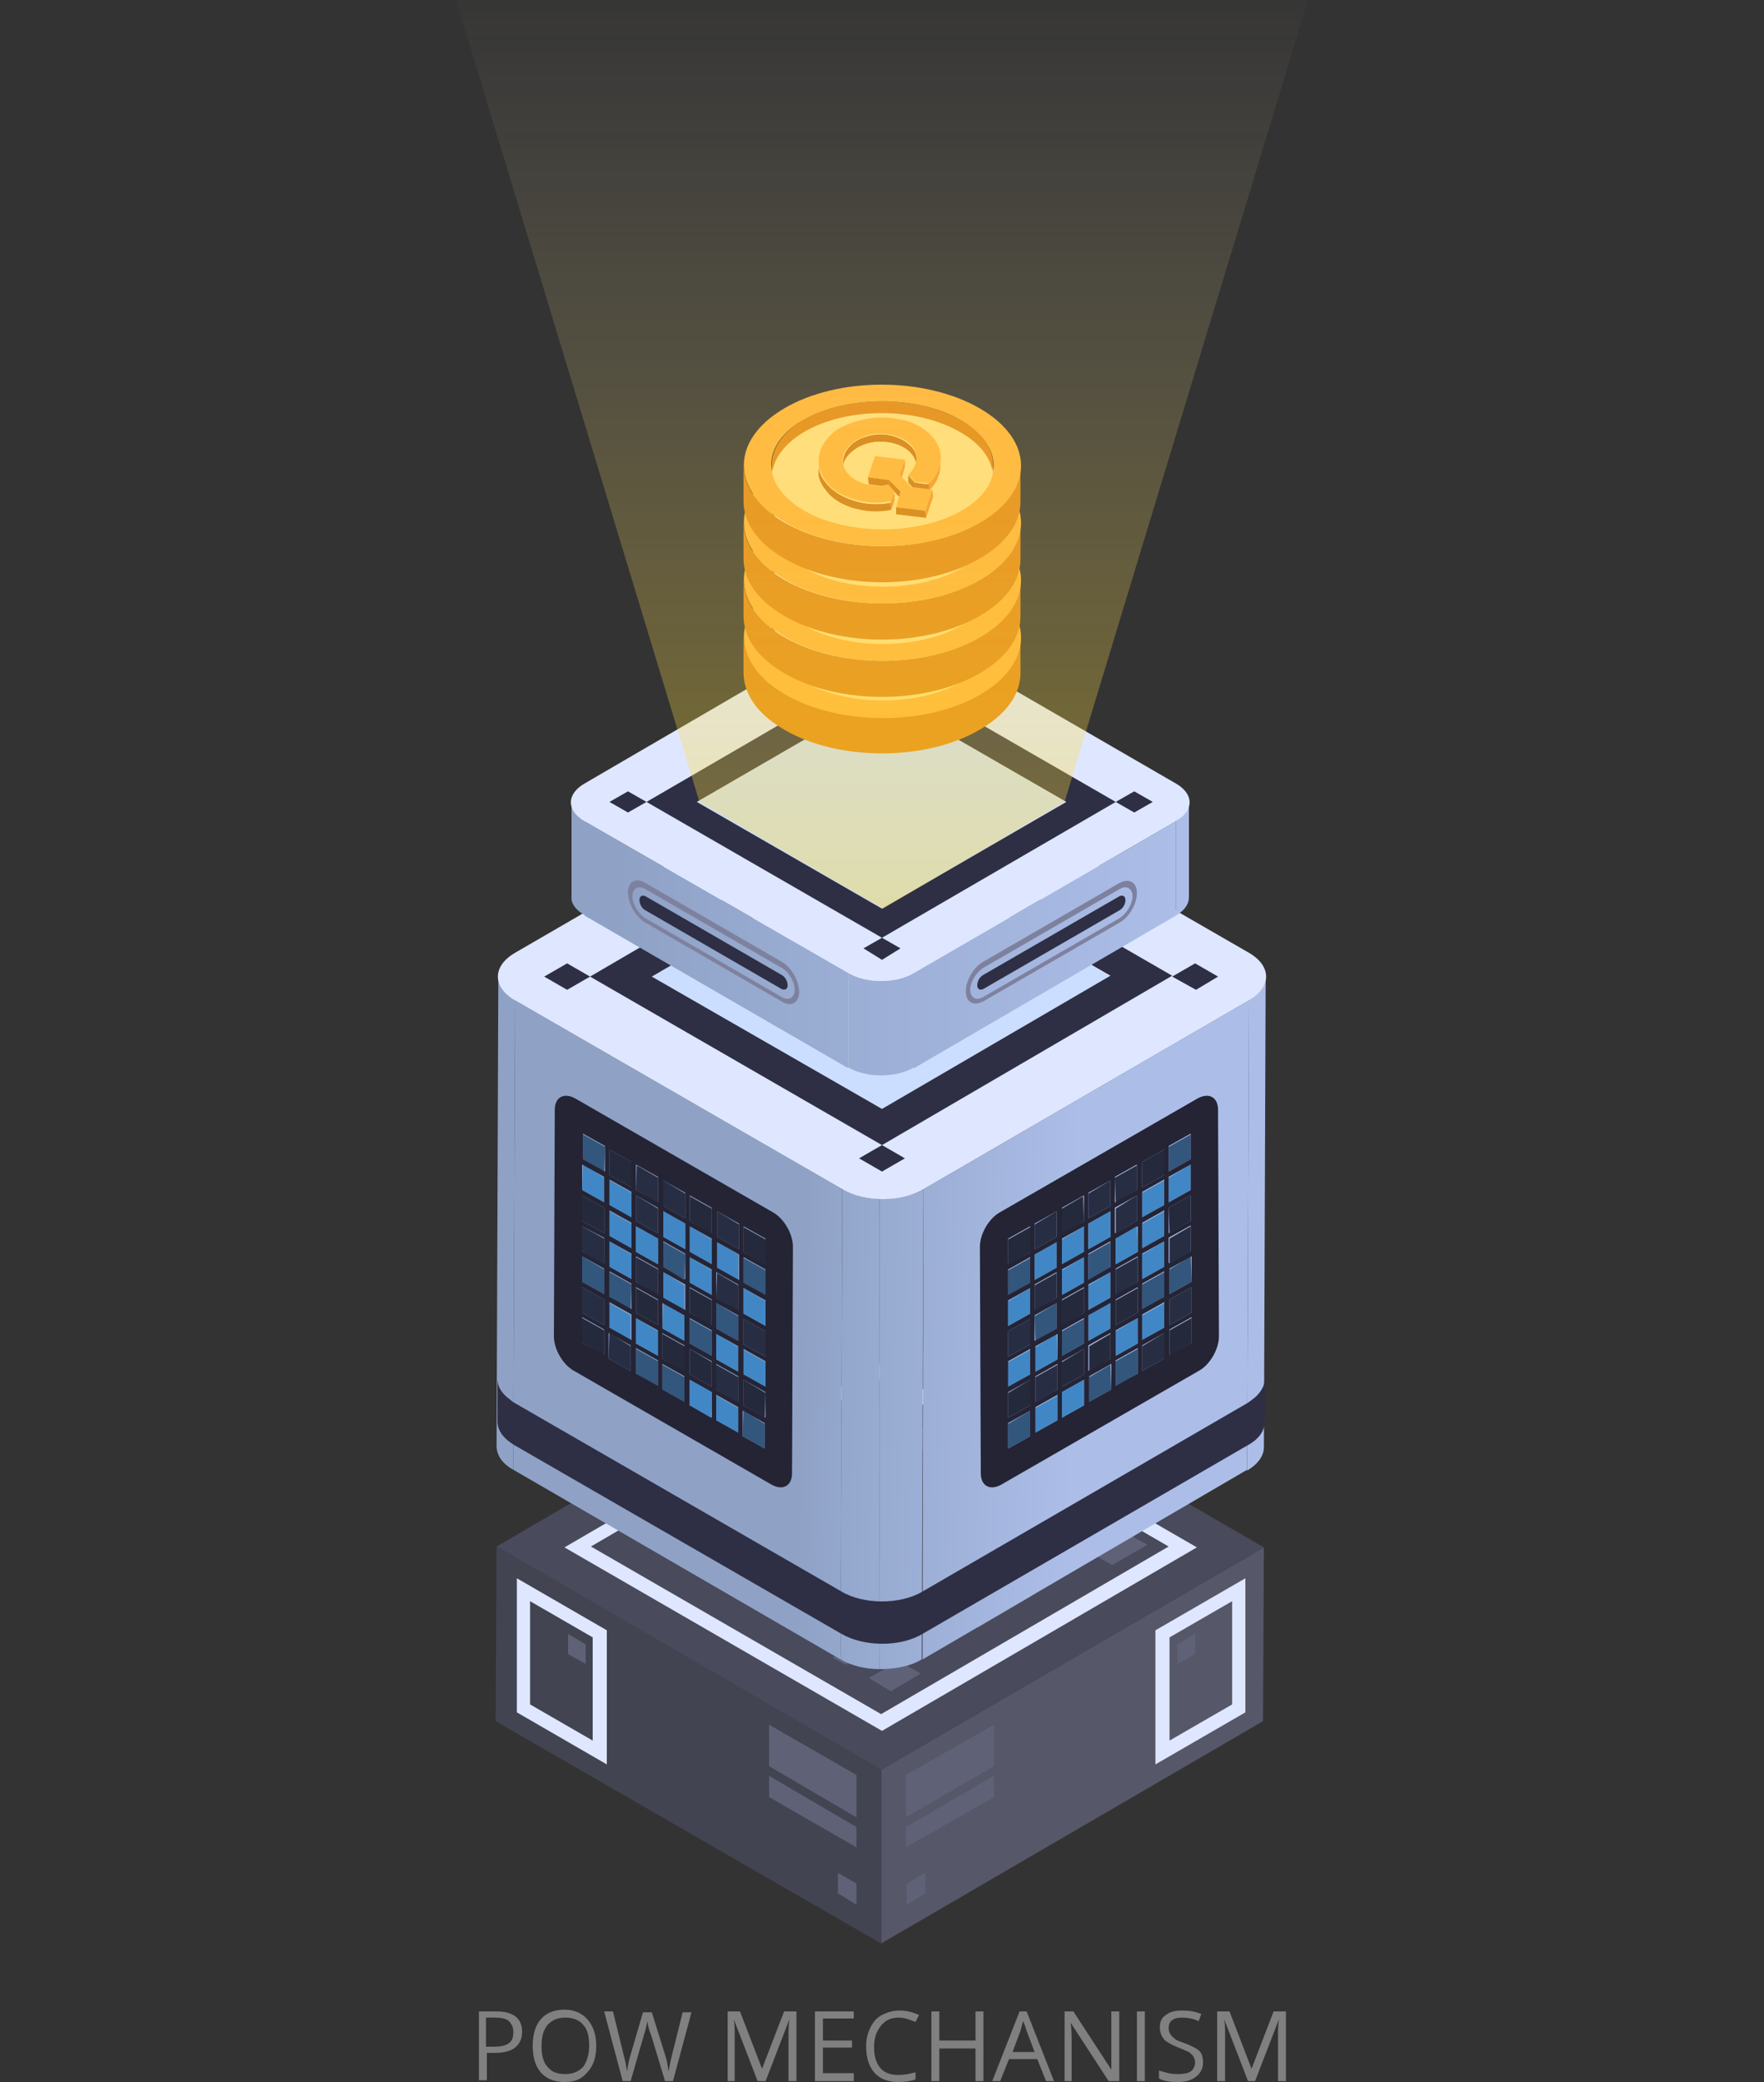 <?xml version="1.0" encoding="utf-8"?>
<!-- Generator: Adobe Illustrator 19.0.0, SVG Export Plug-In . SVG Version: 6.00 Build 0)  -->
<svg version="1.1" id="图层_1" xmlns="http://www.w3.org/2000/svg" xmlns:xlink="http://www.w3.org/1999/xlink" x="0px" y="0px"
	 viewBox="0 0 200 236" style="enable-background:new 0 0 200 236;" xml:space="preserve">
<rect x="0" y="0" width="200" height="236" fill="#333333" stroke="none"/>
<style type="text/css">
	.st0{enable-background:new    ;}
	.st1{fill:#565768;}
	.st2{fill:#434451;}
	.st3{fill:#494A5B;}
	.st4{fill:#5F6277;}
	.st5{fill:#DEE7FF;}
	.st6{fill:url(#XMLID_34_);}
	.st7{fill:url(#XMLID_35_);}
	.st8{fill:url(#XMLID_36_);}
	.st9{fill:url(#XMLID_37_);}
	.st10{fill:url(#XMLID_38_);}
	.st11{fill:url(#XMLID_39_);}
	.st12{fill:#CCDEFF;}
	.st13{fill:#2E2F44;}
	.st14{fill:#272E43;}
	.st15{fill:#4287C5;}
	.st16{fill:#25293C;}
	.st17{fill:#33567D;}
	.st18{fill:#242435;}
	.st19{fill:url(#XMLID_41_);}
	.st20{fill:url(#XMLID_43_);}
	.st21{fill:url(#XMLID_44_);}
	.st22{fill:url(#XMLID_45_);}
	.st23{fill:url(#XMLID_46_);}
	.st24{fill:#7E819E;}
	.st25{fill:#E28813;}
	.st26{fill:#FFFFFF;}
	.st27{fill:#FFDD7D;}
	.st28{fill:#FFB236;}
	.st29{fill:#F2972A;}
	.st30{fill:#D17A11;}
	.st31{clip-path:url(#XMLID_47_);enable-background:new    ;}
	.st32{clip-path:url(#XMLID_48_);enable-background:new    ;}
	.st33{clip-path:url(#XMLID_49_);enable-background:new    ;}
	.st34{clip-path:url(#XMLID_50_);enable-background:new    ;}
	.st35{clip-path:url(#XMLID_51_);enable-background:new    ;}
	.st36{clip-path:url(#XMLID_52_);enable-background:new    ;}
	.st37{opacity:0.4;}
	.st38{fill:url(#XMLID_53_);}
	.st39{fill:#808080;}
</style>
<g id="XMLID_33_">
	<g id="XMLID_2_">
		<g id="XMLID_809_">
			<g id="XMLID_870_">
				<g id="XMLID_871_" class="st0">
					<g id="XMLID_876_">
						<polygon id="XMLID_877_" class="st1" points="143.3,175.4 143.2,195.1 99.9,220.3 99.9,200.6 						"/>
					</g>
					<g id="XMLID_874_">
						<polygon id="XMLID_875_" class="st2" points="99.9,200.6 99.9,220.3 56.2,195.1 56.3,175.3 						"/>
					</g>
					<g id="XMLID_872_">
						<polygon id="XMLID_873_" class="st3" points="143.3,175.4 99.9,200.6 56.3,175.3 99.6,150.1 						"/>
					</g>
				</g>
			</g>
			<g id="XMLID_857_">
				<g id="XMLID_868_">
					<polygon id="XMLID_869_" class="st4" points="135.5,185.2 135.5,187.5 133.5,188.6 133.5,186.4 					"/>
				</g>
				<g id="XMLID_864_">
					<path id="XMLID_865_" class="st5" d="M131,184.8l10.2-5.9l0,15.2l-10.2,5.9L131,184.8z M139.7,193.2l0-11.7l-7.1,4.1l0,11.7
						L139.7,193.2"/>
				</g>
				<g id="XMLID_862_">
					<polygon id="XMLID_863_" class="st4" points="112.7,195.5 112.7,200.2 102.7,206 102.7,201.2 					"/>
				</g>
				<g id="XMLID_860_">
					<polygon id="XMLID_861_" class="st4" points="112.7,201.3 112.7,203.7 102.7,209.4 102.7,207.1 					"/>
				</g>
				<g id="XMLID_858_">
					<polygon id="XMLID_859_" class="st4" points="104.9,212.3 104.9,214.6 102.8,215.9 102.8,213.5 					"/>
				</g>
			</g>
			<g id="XMLID_844_">
				<g id="XMLID_855_">
					<polygon id="XMLID_856_" class="st4" points="64.4,185.2 64.4,187.5 66.4,188.6 66.4,186.4 					"/>
				</g>
				<g id="XMLID_851_">
					<path id="XMLID_852_" class="st5" d="M68.8,200l-10.2-5.9l0-15.2l10.2,5.9L68.8,200z M60.1,193.2l7.1,4.1l0-11.7l-7.1-4.1
						L60.1,193.2"/>
				</g>
				<g id="XMLID_849_">
					<polygon id="XMLID_850_" class="st4" points="87.2,195.5 87.2,200.2 97.1,206 97.1,201.2 					"/>
				</g>
				<g id="XMLID_847_">
					<polygon id="XMLID_848_" class="st4" points="87.2,201.3 87.2,203.7 97.1,209.4 97.1,207.1 					"/>
				</g>
				<g id="XMLID_845_">
					<polygon id="XMLID_846_" class="st4" points="95,212.3 95,214.6 97.1,215.9 97.1,213.5 					"/>
				</g>
			</g>
			<g id="XMLID_810_">
				<g id="XMLID_815_" class="st0">
					<g id="XMLID_842_">
						<polygon id="XMLID_843_" class="st4" points="122.2,174 120.9,174.7 119.3,173.8 120.6,173.1 						"/>
					</g>
					<g id="XMLID_840_">
						<polygon id="XMLID_841_" class="st4" points="87.7,174.6 85.1,176.1 77.8,171.8 80.4,170.3 						"/>
					</g>
					<g id="XMLID_838_">
						<polygon id="XMLID_839_" class="st4" points="130.1,175.1 126.1,177.4 122.2,175.2 126.1,172.9 						"/>
					</g>
					<g id="XMLID_836_">
						<polygon id="XMLID_837_" class="st4" points="117.4,178.3 115.6,179.4 114,178.4 115.8,177.4 						"/>
					</g>
					<g id="XMLID_834_">
						<polygon id="XMLID_835_" class="st4" points="96.7,188.2 95.9,188.7 94.4,187.9 95.2,187.4 						"/>
					</g>
					<g id="XMLID_830_">
						<path id="XMLID_831_" class="st5" d="M99.7,154.6l36,20.8l-35.7,20.8l-36-20.8L99.7,154.6z M99.9,194.3l32.6-19l-32.9-19
							l-32.6,19L99.9,194.3"/>
					</g>
					<g id="XMLID_828_">
						<polygon id="XMLID_829_" class="st4" points="104.5,168.1 102.8,169.1 101,168.1 102.7,167.1 						"/>
					</g>
					<g id="XMLID_826_">
						<polygon id="XMLID_827_" class="st4" points="106.7,163.1 99.5,167.2 92.6,163.2 99.8,159.1 						"/>
					</g>
					<g id="XMLID_824_">
						<polygon id="XMLID_825_" class="st4" points="93.7,166.6 91.7,167.7 89.4,166.4 91.4,165.2 						"/>
					</g>
					<g id="XMLID_822_">
						<polygon id="XMLID_823_" class="st4" points="93.6,174.4 92.1,175.3 90.3,174.3 91.8,173.4 						"/>
					</g>
					<g id="XMLID_820_">
						<polygon id="XMLID_821_" class="st4" points="81.7,175.9 79.9,177 77.9,175.8 79.6,174.7 						"/>
					</g>
					<g id="XMLID_818_">
						<polygon id="XMLID_819_" class="st4" points="98.4,177.2 96.9,178.1 93.8,176.2 95.2,175.4 						"/>
					</g>
					<g id="XMLID_816_">
						<polygon id="XMLID_817_" class="st4" points="104.4,189.7 101,191.7 98.5,190.2 101.9,188.3 						"/>
					</g>
				</g>
				<g id="XMLID_813_">
					<polygon id="XMLID_814_" class="st4" points="105.9,183.9 99.3,187.8 92.3,183.7 98.9,179.9 					"/>
				</g>
				<g id="XMLID_811_">
					<polygon id="XMLID_812_" class="st4" points="117,180.9 110.9,184.5 109.2,183.4 115.2,179.9 					"/>
				</g>
			</g>
		</g>
		<g id="XMLID_777_">
			<g id="XMLID_794_">
				<g id="XMLID_795_" class="st0">
					<g id="XMLID_807_">
						<linearGradient id="XMLID_34_" gradientUnits="userSpaceOnUse" x1="122.236" y1="138.133" x2="91.387" y2="137.315">
							<stop  offset="0" style="stop-color:#ACBEE8"/>
							<stop  offset="1" style="stop-color:#8FA2C6"/>
						</linearGradient>
						<path id="XMLID_808_" class="st6" d="M143.5,110.7l-0.2,53.3c0,1-0.6,1.9-1.9,2.7l0.2-53.3
							C142.9,112.6,143.5,111.7,143.5,110.7z"/>
					</g>
					<g id="XMLID_805_">
						<linearGradient id="XMLID_35_" gradientUnits="userSpaceOnUse" x1="122.176" y1="140.368" x2="91.327" y2="139.55">
							<stop  offset="0" style="stop-color:#ACBEE8"/>
							<stop  offset="1" style="stop-color:#8FA2C6"/>
						</linearGradient>
						<path id="XMLID_806_" class="st7" d="M56.3,163.9l0.2-53.3c0,1,0.6,2,1.9,2.7l-0.2,53.3C56.9,165.9,56.3,164.9,56.3,163.9z"/>
					</g>
					<g id="XMLID_803_">
						<linearGradient id="XMLID_36_" gradientUnits="userSpaceOnUse" x1="121.903" y1="150.677" x2="91.054" y2="149.86">
							<stop  offset="0" style="stop-color:#ACBEE8"/>
							<stop  offset="1" style="stop-color:#8FA2C6"/>
						</linearGradient>
						<polygon id="XMLID_804_" class="st8" points="141.6,113.4 141.4,166.6 104.6,188.1 104.7,134.8 						"/>
					</g>
					<g id="XMLID_801_">
						<linearGradient id="XMLID_37_" gradientUnits="userSpaceOnUse" x1="121.871" y1="151.901" x2="91.022" y2="151.084">
							<stop  offset="0" style="stop-color:#ACBEE8"/>
							<stop  offset="1" style="stop-color:#8FA2C6"/>
						</linearGradient>
						<polygon id="XMLID_802_" class="st9" points="95.5,134.8 95.3,188.1 58.2,166.6 58.4,113.4 						"/>
					</g>
					<g id="XMLID_798_">
						<linearGradient id="XMLID_38_" gradientUnits="userSpaceOnUse" x1="121.588" y1="162.603" x2="90.738" y2="161.786">
							<stop  offset="0" style="stop-color:#ACBEE8"/>
							<stop  offset="1" style="stop-color:#8FA2C6"/>
						</linearGradient>
						<path id="XMLID_800_" class="st10" d="M95.5,134.8l-0.2,53.3c1.2,0.7,2.8,1.1,4.4,1.1v-53.3C98.2,135.8,96.7,135.5,95.5,134.8
							z"/>
						<linearGradient id="XMLID_39_" gradientUnits="userSpaceOnUse" x1="121.59" y1="162.48" x2="90.742" y2="161.663">
							<stop  offset="0" style="stop-color:#ACBEE8"/>
							<stop  offset="1" style="stop-color:#8FA2C6"/>
						</linearGradient>
						<path id="XMLID_799_" class="st11" d="M99.7,135.9v53.3c1.7,0,3.5-0.3,4.8-1.1l0.2-53.3C103.4,135.6,101.5,135.9,99.7,135.9z"
							/>
					</g>
					<g id="XMLID_796_">
						<path id="XMLID_797_" class="st5" d="M141.6,108c2.6,1.5,2.6,3.9,0,5.4l-36.9,21.4c-2.5,1.5-6.7,1.5-9.2,0l-37.1-21.4
							c-2.6-1.5-2.6-3.9,0-5.4l36.9-21.4c2.5-1.5,6.7-1.5,9.2,0L141.6,108z"/>
					</g>
				</g>
			</g>
			<g id="XMLID_779_">
				<g id="XMLID_792_">
					<polygon id="XMLID_793_" class="st12" points="125.9,110.7 100,125.7 73.9,110.7 99.8,95.6 					"/>
				</g>
				<g id="XMLID_790_">
					<polygon id="XMLID_791_" class="st13" points="138.1,110.7 135.6,112.2 132.9,110.7 135.5,109.2 					"/>
				</g>
				<g id="XMLID_788_">
					<polygon id="XMLID_789_" class="st13" points="102.4,90 99.8,91.5 97.2,90 99.8,88.5 					"/>
				</g>
				<g id="XMLID_786_">
					<polygon id="XMLID_787_" class="st13" points="102.6,131.3 100,132.8 97.4,131.3 100,129.8 					"/>
				</g>
				<g id="XMLID_784_">
					<polygon id="XMLID_785_" class="st13" points="66.9,110.7 64.3,112.2 61.7,110.7 64.3,109.2 					"/>
				</g>
				<g id="XMLID_780_">
					<path id="XMLID_781_" class="st13" d="M99.8,91.5l33.1,19.1L100,129.8l-33.1-19.1L99.8,91.5z M100,125.7l25.9-15.1L99.8,95.6
						l-25.9,15.1L100,125.7"/>
				</g>
			</g>
			<path id="XMLID_778_" class="st13" d="M141.9,158.7c-0.1,0.1-0.3,0.2-0.4,0.3l-36.9,21.4c-2.5,1.5-6.7,1.5-9.2,0l-37.1-21.4
				c-0.2-0.1-0.3-0.2-0.4-0.3c-1-0.7-1.5-1.5-1.5-2.4v4.8c0,1,0.6,1.9,1.9,2.7l37.1,21.4c2.6,1.5,6.7,1.5,9.2,0l36.9-21.4
				c1.3-0.7,1.9-1.7,1.9-2.7v0v-4.8C143.4,157.1,142.9,158,141.9,158.7z"/>
		</g>
		<g id="XMLID_624_">
			<g id="XMLID_775_">
				<polygon id="XMLID_776_" class="st14" points="119.8,137.3 119.8,140.2 117.3,141.6 117.3,138.8 				"/>
			</g>
			<g id="XMLID_773_">
				<polygon id="XMLID_774_" class="st15" points="122.9,139 122.9,141.9 120.4,143.3 120.4,140.5 				"/>
			</g>
			<g id="XMLID_771_">
				<polygon id="XMLID_772_" class="st16" points="122.8,135.6 122.9,138.4 120.4,139.9 120.4,137 				"/>
			</g>
			<g id="XMLID_769_">
				<polygon id="XMLID_770_" class="st14" points="125.9,133.8 125.9,136.7 123.4,138.1 123.4,135.3 				"/>
			</g>
			<g id="XMLID_767_">
				<polygon id="XMLID_768_" class="st14" points="128.9,132.1 128.9,134.9 126.5,136.4 126.4,133.5 				"/>
			</g>
			<g id="XMLID_765_">
				<polygon id="XMLID_766_" class="st15" points="132,137.3 132,140.1 129.5,141.5 129.5,138.7 				"/>
			</g>
			<g id="XMLID_763_">
				<polygon id="XMLID_764_" class="st15" points="132,133.8 132,136.6 129.5,138.1 129.5,135.2 				"/>
			</g>
			<g id="XMLID_761_">
				<polygon id="XMLID_762_" class="st16" points="132,130.3 132,133.2 129.5,134.6 129.5,131.7 				"/>
			</g>
			<g id="XMLID_759_">
				<polygon id="XMLID_760_" class="st16" points="135,135.5 135,138.4 132.6,139.8 132.5,136.9 				"/>
			</g>
			<g id="XMLID_754_" class="st0">
				<g id="XMLID_757_">
					<polygon id="XMLID_758_" class="st15" points="135,132 135,134.9 132.5,136.3 132.5,133.5 					"/>
				</g>
				<g id="XMLID_755_">
					<polygon id="XMLID_756_" class="st17" points="135,128.6 135,131.4 132.5,132.8 132.5,130 					"/>
				</g>
			</g>
			<g id="XMLID_752_">
				<polygon id="XMLID_753_" class="st14" points="119.8,144.3 119.8,147.1 117.3,148.6 117.3,145.7 				"/>
			</g>
			<g id="XMLID_750_">
				<polygon id="XMLID_751_" class="st15" points="119.8,140.8 119.8,143.7 117.3,145.1 117.3,142.2 				"/>
			</g>
			<g id="XMLID_748_">
				<polygon id="XMLID_749_" class="st17" points="122.9,149.5 122.9,152.3 120.4,153.7 120.4,150.9 				"/>
			</g>
			<g id="XMLID_746_">
				<polygon id="XMLID_747_" class="st16" points="122.9,146 122.9,148.8 120.4,150.3 120.4,147.4 				"/>
			</g>
			<g id="XMLID_744_">
				<polygon id="XMLID_745_" class="st15" points="122.9,142.5 122.9,145.4 120.4,146.8 120.4,144 				"/>
			</g>
			<g id="XMLID_742_">
				<polygon id="XMLID_743_" class="st17" points="119.8,147.7 119.8,150.6 117.4,152 117.3,149.2 				"/>
			</g>
			<g id="XMLID_740_">
				<polygon id="XMLID_741_" class="st15" points="125.9,144.2 125.9,147.1 123.4,148.5 123.4,145.7 				"/>
			</g>
			<g id="XMLID_738_">
				<polygon id="XMLID_739_" class="st16" points="129,146 129,148.8 126.5,150.2 126.5,147.4 				"/>
			</g>
			<g id="XMLID_736_">
				<polygon id="XMLID_737_" class="st14" points="129,142.5 129,145.3 126.5,146.8 126.5,143.9 				"/>
			</g>
			<g id="XMLID_734_">
				<polygon id="XMLID_735_" class="st15" points="132,140.7 132,143.6 129.5,145 129.5,142.2 				"/>
			</g>
			<g id="XMLID_732_">
				<polygon id="XMLID_733_" class="st17" points="125.9,154.7 126,157.5 123.5,158.9 123.5,156.1 				"/>
			</g>
			<g id="XMLID_730_">
				<polygon id="XMLID_731_" class="st16" points="125.9,151.2 125.9,154 123.5,155.5 123.5,152.6 				"/>
			</g>
			<g id="XMLID_728_">
				<polygon id="XMLID_729_" class="st15" points="125.9,147.7 125.9,150.6 123.4,152 123.4,149.1 				"/>
			</g>
			<g id="XMLID_726_">
				<polygon id="XMLID_727_" class="st14" points="132,151.1 132,154 129.5,155.4 129.5,152.6 				"/>
			</g>
			<g id="XMLID_724_">
				<polygon id="XMLID_725_" class="st15" points="132,147.7 132,150.5 129.5,152 129.5,149.1 				"/>
			</g>
			<g id="XMLID_722_">
				<polygon id="XMLID_723_" class="st17" points="132,144.2 132,147 129.5,148.5 129.5,145.6 				"/>
			</g>
			<g id="XMLID_720_">
				<polygon id="XMLID_721_" class="st17" points="135,142.4 135.1,145.3 132.6,146.7 132.6,143.9 				"/>
			</g>
			<g id="XMLID_718_">
				<polygon id="XMLID_719_" class="st17" points="129,152.9 129,155.7 126.5,157.2 126.5,154.3 				"/>
			</g>
			<g id="XMLID_716_">
				<polygon id="XMLID_717_" class="st15" points="129,149.4 129,152.3 126.5,153.7 126.5,150.9 				"/>
			</g>
			<g id="XMLID_714_">
				<polygon id="XMLID_715_" class="st14" points="135.1,145.9 135.1,148.8 132.6,150.2 132.6,147.3 				"/>
			</g>
			<g id="XMLID_712_">
				<polygon id="XMLID_713_" class="st15" points="119.9,158.2 119.9,161 117.4,162.4 117.4,159.6 				"/>
			</g>
			<g id="XMLID_710_">
				<polygon id="XMLID_711_" class="st16" points="135.1,149.4 135.1,152.2 132.6,153.7 132.6,150.8 				"/>
			</g>
			<g id="XMLID_641_" class="st0">
				<g id="XMLID_708_">
					<polygon id="XMLID_709_" class="st15" points="119.8,151.2 119.9,154.1 117.4,155.5 117.4,152.7 					"/>
				</g>
				<g id="XMLID_706_">
					<polygon id="XMLID_707_" class="st15" points="116.8,153 116.8,155.8 114.3,157.3 114.3,154.4 					"/>
				</g>
				<g id="XMLID_704_">
					<polygon id="XMLID_705_" class="st17" points="116.8,142.6 116.8,145.4 114.3,146.9 114.3,144 					"/>
				</g>
				<g id="XMLID_652_">
					<path id="XMLID_653_" class="st18" d="M135.8,124.5c1.3-0.7,2.3-0.1,2.3,1.3l0.1,25.7c0,1.4-1,3.2-2.3,3.9l-22.4,12.9
						c-1.3,0.7-2.3,0.1-2.3-1.3l-0.1-25.7c0-1.4,1-3.2,2.3-3.9L135.8,124.5z M119.8,150.6l0-2.9l-2.5,1.4l0,2.9L119.8,150.6
						 M119.9,157.5l0-2.9l-2.5,1.4l0,2.9L119.9,157.5 M135,141.8l0-2.9l-2.5,1.4l0,2.9L135,141.8 M119.8,143.7l0-2.9l-2.5,1.4l0,2.9
						L119.8,143.7 M122.9,148.8l0-2.9l-2.5,1.4l0,2.9L122.9,148.8 M116.8,152.4l0-2.9l-2.5,1.4l0,2.9L116.8,152.4 M132,143.6l0-2.9
						l-2.5,1.4l0,2.9L132,143.6 M135,134.9l0-2.9l-2.5,1.4l0,2.9L135,134.9 M135.1,148.8l0-2.9l-2.5,1.4l0,2.9L135.1,148.8
						 M116.8,159.3l0-2.9l-2.5,1.4l0,2.9L116.8,159.3 M116.8,145.4l0-2.9l-2.5,1.4l0,2.9L116.8,145.4 M132,150.5l0-2.9l-2.5,1.4
						l0,2.9L132,150.5 M122.9,155.8l0-2.9l-2.5,1.4l0,2.9L122.9,155.8 M132,136.6l0-2.9l-2.5,1.4l0,2.9L132,136.6 M122.9,141.9
						l0-2.9l-2.5,1.4l0,2.9L122.9,141.9 M119.9,154.1l0-2.9l-2.5,1.4l0,2.9L119.9,154.1 M129,145.3l0-2.9l-2.5,1.4l0,2.9L129,145.3
						 M119.8,140.2l0-2.9l-2.5,1.4l0,2.9L119.8,140.2 M135.1,145.3l0-2.9l-2.5,1.4l0,2.9L135.1,145.3 M132,147l0-2.9l-2.5,1.4l0,2.9
						L132,147 M116.8,155.8l0-2.9l-2.5,1.4l0,2.9L116.8,155.8 M122.9,152.3l0-2.9l-2.5,1.4l0,2.9L122.9,152.3 M119.8,147.1l0-2.9
						l-2.5,1.4l0,2.9L119.8,147.1 M129,152.3l0-2.9l-2.5,1.4l0,2.9L129,152.3 M128.9,138.4l0-2.9l-2.5,1.4l0,2.9L128.9,138.4
						 M135,131.4l0-2.9l-2.5,1.4l0,2.9L135,131.4 M116.8,141.9l0-2.9l-2.5,1.4l0,2.9L116.8,141.9 M132,133.2l0-2.9l-2.5,1.4l0,2.9
						L132,133.2 M122.9,138.4l0-2.9l-2.5,1.4l0,2.9L122.9,138.4 M119.9,161l0-2.9l-2.5,1.4l0,2.9L119.9,161 M125.9,147.1l0-2.9
						l-2.5,1.4l0,2.9L125.9,147.1 M135,138.4l0-2.9l-2.5,1.4l0,2.9L135,138.4 M116.8,148.9l0-2.9l-2.5,1.4l0,2.9L116.8,148.9
						 M122.9,145.4l0-2.9l-2.5,1.4l0,2.9L122.9,145.4 M132,140.1l0-2.9l-2.5,1.4l0,2.9L132,140.1 M135.1,152.2l0-2.9l-2.5,1.4l0,2.9
						L135.1,152.2 M132,154l0-2.9l-2.5,1.4l0,2.9L132,154 M125.9,154l0-2.9l-2.5,1.4l0,2.9L125.9,154 M116.8,162.8l0-2.9l-2.5,1.4
						l0,2.9L116.8,162.8 M122.9,159.3l0-2.9l-2.5,1.4l0,2.9L122.9,159.3 M125.9,140.2l0-2.9l-2.5,1.4l0,2.9L125.9,140.2 M129,148.8
						l0-2.9l-2.5,1.4l0,2.9L129,148.8 M128.9,134.9l0-2.9l-2.5,1.4l0,2.9L128.9,134.9 M129,141.9l0-2.9l-2.5,1.4l0,2.9L129,141.9
						 M125.9,150.6l0-2.9l-2.5,1.4l0,2.9L125.9,150.6 M129,155.7l0-2.9l-2.5,1.4l0,2.9L129,155.7 M125.9,136.7l0-2.9l-2.5,1.4l0,2.9
						L125.9,136.7 M125.9,143.6l0-2.9l-2.5,1.4l0,2.9L125.9,143.6 M126,157.5l0-2.9l-2.5,1.4l0,2.9L126,157.5"/>
				</g>
				<g id="XMLID_650_">
					<polygon id="XMLID_651_" class="st17" points="116.8,159.9 116.8,162.8 114.3,164.2 114.3,161.4 					"/>
				</g>
				<g id="XMLID_648_">
					<polygon id="XMLID_649_" class="st14" points="119.9,154.7 119.9,157.5 117.4,159 117.4,156.1 					"/>
				</g>
				<g id="XMLID_646_">
					<polygon id="XMLID_647_" class="st16" points="116.8,156.4 116.8,159.3 114.3,160.7 114.3,157.9 					"/>
				</g>
				<g id="XMLID_644_">
					<polygon id="XMLID_645_" class="st14" points="116.8,149.5 116.8,152.4 114.3,153.8 114.3,150.9 					"/>
				</g>
				<g id="XMLID_642_">
					<polygon id="XMLID_643_" class="st15" points="116.8,146 116.8,148.9 114.3,150.3 114.3,147.5 					"/>
				</g>
			</g>
			<g id="XMLID_639_">
				<polygon id="XMLID_640_" class="st16" points="116.8,139.1 116.8,141.9 114.3,143.4 114.3,140.5 				"/>
			</g>
			<g id="XMLID_637_">
				<polygon id="XMLID_638_" class="st15" points="125.9,137.3 125.9,140.2 123.4,141.6 123.4,138.7 				"/>
			</g>
			<g id="XMLID_635_">
				<polygon id="XMLID_636_" class="st15" points="128.9,139 129,141.9 126.5,143.3 126.5,140.4 				"/>
			</g>
			<g id="XMLID_633_">
				<polygon id="XMLID_634_" class="st14" points="128.9,135.5 128.9,138.4 126.5,139.8 126.5,137 				"/>
			</g>
			<g id="XMLID_631_">
				<polygon id="XMLID_632_" class="st17" points="125.9,140.8 125.9,143.6 123.4,145.1 123.4,142.2 				"/>
			</g>
			<g id="XMLID_629_">
				<polygon id="XMLID_630_" class="st14" points="135,139 135,141.8 132.6,143.3 132.6,140.4 				"/>
			</g>
			<g id="XMLID_627_">
				<polygon id="XMLID_628_" class="st15" points="122.9,156.4 122.9,159.3 120.4,160.7 120.4,157.8 				"/>
			</g>
			<g id="XMLID_625_">
				<polygon id="XMLID_626_" class="st16" points="122.9,152.9 122.9,155.8 120.4,157.2 120.4,154.4 				"/>
			</g>
		</g>
		<g id="XMLID_471_">
			<g id="XMLID_622_">
				<polygon id="XMLID_623_" class="st14" points="81.3,137.3 81.3,140.2 83.8,141.6 83.8,138.8 				"/>
			</g>
			<g id="XMLID_620_">
				<polygon id="XMLID_621_" class="st15" points="78.2,139 78.2,141.9 80.7,143.3 80.7,140.5 				"/>
			</g>
			<g id="XMLID_618_">
				<polygon id="XMLID_619_" class="st16" points="78.2,135.6 78.2,138.4 80.7,139.9 80.7,137 				"/>
			</g>
			<g id="XMLID_616_">
				<polygon id="XMLID_617_" class="st14" points="75.2,133.8 75.2,136.7 77.7,138.1 77.7,135.3 				"/>
			</g>
			<g id="XMLID_614_">
				<polygon id="XMLID_615_" class="st14" points="72.2,132.1 72.1,134.9 74.6,136.4 74.6,133.5 				"/>
			</g>
			<g id="XMLID_612_">
				<polygon id="XMLID_613_" class="st15" points="69.1,137.3 69.1,140.1 71.6,141.5 71.6,138.7 				"/>
			</g>
			<g id="XMLID_610_">
				<polygon id="XMLID_611_" class="st15" points="69.1,133.8 69.1,136.6 71.6,138.1 71.6,135.2 				"/>
			</g>
			<g id="XMLID_608_">
				<polygon id="XMLID_609_" class="st16" points="69.1,130.3 69.1,133.2 71.6,134.6 71.6,131.7 				"/>
			</g>
			<g id="XMLID_606_">
				<polygon id="XMLID_607_" class="st16" points="66,135.5 66,138.4 68.5,139.8 68.5,136.9 				"/>
			</g>
			<g id="XMLID_601_" class="st0">
				<g id="XMLID_604_">
					<polygon id="XMLID_605_" class="st15" points="66.1,132 66,134.9 68.5,136.3 68.5,133.5 					"/>
				</g>
				<g id="XMLID_602_">
					<polygon id="XMLID_603_" class="st17" points="66.1,128.6 66.1,131.4 68.5,132.8 68.6,130 					"/>
				</g>
			</g>
			<g id="XMLID_599_">
				<polygon id="XMLID_600_" class="st14" points="81.3,144.3 81.2,147.1 83.7,148.6 83.7,145.7 				"/>
			</g>
			<g id="XMLID_597_">
				<polygon id="XMLID_598_" class="st15" points="81.3,140.8 81.3,143.7 83.7,145.1 83.7,142.2 				"/>
			</g>
			<g id="XMLID_595_">
				<polygon id="XMLID_596_" class="st17" points="78.2,149.5 78.2,152.3 80.7,153.7 80.7,150.9 				"/>
			</g>
			<g id="XMLID_593_">
				<polygon id="XMLID_594_" class="st16" points="78.2,146 78.2,148.8 80.7,150.3 80.7,147.4 				"/>
			</g>
			<g id="XMLID_591_">
				<polygon id="XMLID_592_" class="st15" points="78.2,142.5 78.2,145.4 80.7,146.8 80.7,144 				"/>
			</g>
			<g id="XMLID_589_">
				<polygon id="XMLID_590_" class="st17" points="81.2,147.7 81.2,150.6 83.7,152 83.7,149.2 				"/>
			</g>
			<g id="XMLID_587_">
				<polygon id="XMLID_588_" class="st15" points="75.2,144.2 75.2,147.1 77.6,148.5 77.6,145.7 				"/>
			</g>
			<g id="XMLID_585_">
				<polygon id="XMLID_586_" class="st16" points="72.1,146 72.1,148.8 74.6,150.2 74.6,147.4 				"/>
			</g>
			<g id="XMLID_583_">
				<polygon id="XMLID_584_" class="st14" points="72.1,142.5 72.1,145.3 74.6,146.8 74.6,143.9 				"/>
			</g>
			<g id="XMLID_581_">
				<polygon id="XMLID_582_" class="st15" points="69.1,140.7 69.1,143.6 71.6,145 71.6,142.2 				"/>
			</g>
			<g id="XMLID_579_">
				<polygon id="XMLID_580_" class="st17" points="75.1,154.7 75.1,157.5 77.6,158.9 77.6,156.1 				"/>
			</g>
			<g id="XMLID_577_">
				<polygon id="XMLID_578_" class="st16" points="75.1,151.2 75.1,154 77.6,155.5 77.6,152.6 				"/>
			</g>
			<g id="XMLID_575_">
				<polygon id="XMLID_576_" class="st15" points="75.2,147.7 75.1,150.6 77.6,152 77.6,149.1 				"/>
			</g>
			<g id="XMLID_573_">
				<polygon id="XMLID_574_" class="st14" points="69.1,151.1 69,154 71.5,155.4 71.5,152.6 				"/>
			</g>
			<g id="XMLID_571_">
				<polygon id="XMLID_572_" class="st15" points="69.1,147.7 69.1,150.5 71.5,152 71.5,149.1 				"/>
			</g>
			<g id="XMLID_569_">
				<polygon id="XMLID_570_" class="st17" points="69.1,144.2 69.1,147 71.5,148.5 71.6,145.6 				"/>
			</g>
			<g id="XMLID_567_">
				<polygon id="XMLID_568_" class="st17" points="66,142.4 66,145.3 68.5,146.7 68.5,143.9 				"/>
			</g>
			<g id="XMLID_565_">
				<polygon id="XMLID_566_" class="st17" points="72.1,152.9 72.1,155.7 74.6,157.2 74.6,154.3 				"/>
			</g>
			<g id="XMLID_563_">
				<polygon id="XMLID_564_" class="st15" points="72.1,149.4 72.1,152.3 74.6,153.7 74.6,150.9 				"/>
			</g>
			<g id="XMLID_561_">
				<polygon id="XMLID_562_" class="st14" points="66,145.9 66,148.8 68.5,150.2 68.5,147.3 				"/>
			</g>
			<g id="XMLID_559_">
				<polygon id="XMLID_560_" class="st15" points="81.2,158.2 81.2,161 83.7,162.4 83.7,159.6 				"/>
			</g>
			<g id="XMLID_557_">
				<polygon id="XMLID_558_" class="st16" points="66,149.4 66,152.2 68.5,153.7 68.5,150.8 				"/>
			</g>
			<g id="XMLID_488_" class="st0">
				<g id="XMLID_555_">
					<polygon id="XMLID_556_" class="st15" points="81.2,151.2 81.2,154.1 83.7,155.5 83.7,152.7 					"/>
				</g>
				<g id="XMLID_553_">
					<polygon id="XMLID_554_" class="st15" points="84.3,153 84.3,155.8 86.8,157.3 86.8,154.4 					"/>
				</g>
				<g id="XMLID_551_">
					<polygon id="XMLID_552_" class="st17" points="84.3,142.6 84.3,145.4 86.8,146.9 86.8,144 					"/>
				</g>
				<g id="XMLID_499_">
					<path id="XMLID_500_" class="st18" d="M87.6,137.4c1.3,0.7,2.3,2.5,2.3,3.9L89.8,167c0,1.4-1,2-2.3,1.3l-22.4-12.9
						c-1.3-0.7-2.3-2.5-2.3-3.9l0.1-25.7c0-1.4,1-2,2.3-1.3L87.6,137.4z M81.2,150.6l2.5,1.4l0-2.9l-2.5-1.4L81.2,150.6 M81.2,157.5
						l2.5,1.4l0-2.9l-2.5-1.4L81.2,157.5 M66,141.8l2.5,1.4l0-2.9L66,139L66,141.8 M81.3,143.7l2.5,1.4l0-2.9l-2.5-1.4L81.3,143.7
						 M78.2,148.8l2.5,1.4l0-2.9l-2.5-1.4L78.2,148.8 M84.3,152.4l2.5,1.4l0-2.9l-2.5-1.4L84.3,152.4 M69.1,143.6l2.5,1.4l0-2.9
						l-2.5-1.4L69.1,143.6 M66,134.9l2.5,1.4l0-2.9l-2.5-1.4L66,134.9 M66,148.8l2.5,1.4l0-2.9l-2.5-1.4L66,148.8 M84.3,159.3
						l2.5,1.4l0-2.9l-2.5-1.4L84.3,159.3 M84.3,145.4l2.5,1.4l0-2.9l-2.5-1.4L84.3,145.4 M69.1,150.5l2.5,1.4l0-2.9l-2.5-1.4
						L69.1,150.5 M78.2,155.8l2.5,1.4l0-2.9l-2.5-1.4L78.2,155.8 M69.1,136.6l2.5,1.4l0-2.9l-2.5-1.4L69.1,136.6 M78.2,141.9
						l2.5,1.4l0-2.9l-2.5-1.4L78.2,141.9 M81.2,154.1l2.5,1.4l0-2.9l-2.5-1.4L81.2,154.1 M72.1,145.3l2.5,1.4l0-2.9l-2.5-1.4
						L72.1,145.3 M81.3,140.2l2.5,1.4l0-2.9l-2.5-1.4L81.3,140.2 M66,145.3l2.5,1.4l0-2.9l-2.5-1.4L66,145.3 M69.1,147l2.5,1.4
						l0-2.9l-2.5-1.4L69.1,147 M84.3,155.8l2.5,1.4l0-2.9l-2.5-1.4L84.3,155.8 M78.2,152.3l2.5,1.4l0-2.9l-2.5-1.4L78.2,152.3
						 M81.2,147.1l2.5,1.4l0-2.9l-2.5-1.4L81.2,147.1 M72.1,152.3l2.5,1.4l0-2.9l-2.5-1.4L72.1,152.3 M72.1,138.4l2.5,1.4l0-2.9
						l-2.5-1.4L72.1,138.4 M66.1,131.4l2.5,1.4l0-2.9l-2.5-1.4L66.1,131.4 M84.3,141.9l2.5,1.4l0-2.9l-2.5-1.4L84.3,141.9
						 M69.1,133.2l2.5,1.4l0-2.9l-2.5-1.4L69.1,133.2 M78.2,138.4l2.5,1.4l0-2.9l-2.5-1.4L78.2,138.4 M81.2,161l2.5,1.4l0-2.9
						l-2.5-1.4L81.2,161 M75.2,147.1l2.5,1.4l0-2.9l-2.5-1.4L75.2,147.1 M66,138.4l2.5,1.4l0-2.9l-2.5-1.4L66,138.4 M84.3,148.9
						l2.5,1.4l0-2.9l-2.5-1.4L84.3,148.9 M78.2,145.4l2.5,1.4l0-2.9l-2.5-1.4L78.2,145.4 M69.1,140.1l2.5,1.4l0-2.9l-2.5-1.4
						L69.1,140.1 M66,152.2l2.5,1.4l0-2.9l-2.5-1.4L66,152.2 M69,154l2.5,1.4l0-2.9l-2.5-1.4L69,154 M75.1,154l2.5,1.4l0-2.9
						l-2.5-1.4L75.1,154 M84.2,162.8l2.5,1.4l0-2.9l-2.5-1.4L84.2,162.8 M78.2,159.3l2.5,1.4l0-2.9l-2.5-1.4L78.2,159.3 M75.2,140.2
						l2.5,1.4l0-2.9l-2.5-1.4L75.2,140.2 M72.1,148.8l2.5,1.4l0-2.9l-2.5-1.4L72.1,148.8 M72.1,134.9l2.5,1.4l0-2.9l-2.5-1.4
						L72.1,134.9 M72.1,141.9l2.5,1.4l0-2.9l-2.5-1.4L72.1,141.9 M75.1,150.6l2.5,1.4l0-2.9l-2.5-1.4L75.1,150.6 M72.1,155.7
						l2.5,1.4l0-2.9l-2.5-1.4L72.1,155.7 M75.2,136.7l2.5,1.4l0-2.9l-2.5-1.4L75.2,136.7 M75.2,143.6l2.5,1.4l0-2.9l-2.5-1.4
						L75.2,143.6 M75.1,157.5l2.5,1.4l0-2.9l-2.5-1.4L75.1,157.5"/>
				</g>
				<g id="XMLID_497_">
					<polygon id="XMLID_498_" class="st17" points="84.3,159.9 84.2,162.8 86.7,164.2 86.7,161.4 					"/>
				</g>
				<g id="XMLID_495_">
					<polygon id="XMLID_496_" class="st14" points="81.2,154.7 81.2,157.5 83.7,159 83.7,156.1 					"/>
				</g>
				<g id="XMLID_493_">
					<polygon id="XMLID_494_" class="st16" points="84.3,156.4 84.3,159.3 86.7,160.7 86.8,157.9 					"/>
				</g>
				<g id="XMLID_491_">
					<polygon id="XMLID_492_" class="st14" points="84.3,149.5 84.3,152.4 86.8,153.8 86.8,150.9 					"/>
				</g>
				<g id="XMLID_489_">
					<polygon id="XMLID_490_" class="st15" points="84.3,146 84.3,148.9 86.8,150.3 86.8,147.5 					"/>
				</g>
			</g>
			<g id="XMLID_486_">
				<polygon id="XMLID_487_" class="st16" points="84.3,139.1 84.3,141.9 86.8,143.4 86.8,140.5 				"/>
			</g>
			<g id="XMLID_484_">
				<polygon id="XMLID_485_" class="st15" points="75.2,137.3 75.2,140.2 77.7,141.6 77.7,138.7 				"/>
			</g>
			<g id="XMLID_482_">
				<polygon id="XMLID_483_" class="st15" points="72.1,139 72.1,141.9 74.6,143.3 74.6,140.4 				"/>
			</g>
			<g id="XMLID_480_">
				<polygon id="XMLID_481_" class="st14" points="72.1,135.5 72.1,138.4 74.6,139.8 74.6,137 				"/>
			</g>
			<g id="XMLID_478_">
				<polygon id="XMLID_479_" class="st17" points="75.2,140.8 75.2,143.6 77.6,145.1 77.7,142.2 				"/>
			</g>
			<g id="XMLID_476_">
				<polygon id="XMLID_477_" class="st14" points="66,139 66,141.8 68.5,143.3 68.5,140.4 				"/>
			</g>
			<g id="XMLID_474_">
				<polygon id="XMLID_475_" class="st15" points="78.2,156.4 78.2,159.3 80.6,160.7 80.7,157.8 				"/>
			</g>
			<g id="XMLID_472_">
				<polygon id="XMLID_473_" class="st16" points="78.2,152.9 78.2,155.8 80.7,157.2 80.7,154.4 				"/>
			</g>
		</g>
		<g id="XMLID_3_">
			<g id="XMLID_427_">
				<g id="XMLID_442_">
					<g id="XMLID_458_" class="st0">
						<g id="XMLID_469_">
							<linearGradient id="XMLID_41_" gradientUnits="userSpaceOnUse" x1="133.669" y1="97.388" x2="70.025" y2="97.553">
								<stop  offset="0" style="stop-color:#ACBEE8"/>
								<stop  offset="1" style="stop-color:#8FA2C6"/>
							</linearGradient>
							<path id="XMLID_470_" class="st19" d="M134.8,91l0,10.7c0,0.8-0.5,1.5-1.5,2.1l0-10.7C134.3,92.5,134.8,91.7,134.8,91z"/>
						</g>
						<g id="XMLID_467_">
							<linearGradient id="XMLID_43_" gradientUnits="userSpaceOnUse" x1="133.668" y1="97.197" x2="70.025" y2="97.361">
								<stop  offset="0" style="stop-color:#ACBEE8"/>
								<stop  offset="1" style="stop-color:#8FA2C6"/>
							</linearGradient>
							<path id="XMLID_468_" class="st20" d="M64.8,101.6l0-10.7c0,0.8,0.5,1.6,1.6,2.2l0,10.7C65.3,103.2,64.7,102.4,64.8,101.6z"
								/>
						</g>
						<g id="XMLID_465_">
							<linearGradient id="XMLID_44_" gradientUnits="userSpaceOnUse" x1="133.694" y1="107.04" x2="70.051" y2="107.205">
								<stop  offset="0" style="stop-color:#ACBEE8"/>
								<stop  offset="1" style="stop-color:#8FA2C6"/>
							</linearGradient>
							<polygon id="XMLID_466_" class="st21" points="133.3,93.1 133.3,103.8 103.6,121.1 103.6,110.3 							"/>
						</g>
						<g id="XMLID_463_">
							<linearGradient id="XMLID_45_" gradientUnits="userSpaceOnUse" x1="133.694" y1="106.944" x2="70.051" y2="107.109">
								<stop  offset="0" style="stop-color:#ACBEE8"/>
								<stop  offset="1" style="stop-color:#8FA2C6"/>
							</linearGradient>
							<polygon id="XMLID_464_" class="st22" points="96.2,110.3 96.2,121.1 66.3,103.8 66.3,93.1 							"/>
						</g>
						<g id="XMLID_461_">
							<linearGradient id="XMLID_46_" gradientUnits="userSpaceOnUse" x1="133.718" y1="116.055" x2="70.073" y2="116.22">
								<stop  offset="0" style="stop-color:#ACBEE8"/>
								<stop  offset="1" style="stop-color:#8FA2C6"/>
							</linearGradient>
							<path id="XMLID_462_" class="st23" d="M103.6,110.3l0,10.7c-2,1.2-5.4,1.2-7.4,0l0-10.7C98.3,111.5,101.6,111.5,103.6,110.3z
								"/>
						</g>
						<g id="XMLID_459_">
							<path id="XMLID_460_" class="st5" d="M133.3,88.8c2.1,1.2,2.1,3.1,0,4.3l-29.7,17.2c-2,1.2-5.4,1.2-7.4,0L66.3,93.1
								c-2.1-1.2-2.1-3.1,0-4.3L96,71.5c2-1.2,5.4-1.2,7.4,0L133.3,88.8z"/>
						</g>
					</g>
					<g id="XMLID_443_">
						<g id="XMLID_456_">
							<polygon id="XMLID_457_" class="st12" points="120.8,90.9 100,103 79,90.9 99.8,78.8 							"/>
						</g>
						<g id="XMLID_454_">
							<polygon id="XMLID_455_" class="st13" points="130.7,90.9 128.6,92.1 126.5,90.9 128.6,89.7 							"/>
						</g>
						<g id="XMLID_452_">
							<polygon id="XMLID_453_" class="st13" points="101.9,74.3 99.8,75.5 97.7,74.3 99.8,73.1 							"/>
						</g>
						<g id="XMLID_450_">
							<polygon id="XMLID_451_" class="st13" points="102.1,107.5 100,108.8 97.9,107.5 100,106.3 							"/>
						</g>
						<g id="XMLID_448_">
							<polygon id="XMLID_449_" class="st13" points="73.3,90.9 71.2,92.1 69.1,90.9 71.2,89.7 							"/>
						</g>
						<g id="XMLID_444_">
							<path id="XMLID_445_" class="st13" d="M99.8,75.5l26.7,15.4L100,106.3L73.3,90.9L99.8,75.5z M100,103l20.9-12.1l-21-12.1
								L79,90.9L100,103"/>
						</g>
					</g>
				</g>
				<g id="XMLID_435_">
					<g id="XMLID_440_">
						<path id="XMLID_441_" class="st13" d="M126.9,101.6c0.4-0.2,0.7,0,0.7,0.4c0,0.5-0.3,1-0.7,1.2l-15.4,8.9
							c-0.4,0.2-0.7,0-0.7-0.4c0-0.5,0.3-1,0.7-1.2L126.9,101.6z"/>
					</g>
					<g id="XMLID_436_">
						<path id="XMLID_437_" class="st24" d="M126.9,100.1c1.1-0.6,2-0.1,2,1.1c0,1.3-0.9,2.8-2,3.4l-15.4,8.9c-1.1,0.6-2,0.1-2-1.1
							c0-1.3,0.9-2.8,2-3.4L126.9,100.1z M126.9,104.1c0.8-0.5,1.5-1.6,1.5-2.5c0-0.9-0.7-1.3-1.5-0.8l-15.4,8.9
							c-0.8,0.5-1.5,1.6-1.5,2.5c0,0.9,0.7,1.3,1.5,0.8L126.9,104.1"/>
					</g>
				</g>
				<g id="XMLID_428_">
					<g id="XMLID_433_">
						<path id="XMLID_434_" class="st13" d="M73.2,101.6c-0.4-0.2-0.7,0-0.7,0.4c0,0.5,0.3,1,0.7,1.2l15.4,8.9
							c0.4,0.2,0.7,0,0.7-0.4c0-0.5-0.3-1-0.7-1.2L73.2,101.6z"/>
					</g>
					<g id="XMLID_429_">
						<path id="XMLID_430_" class="st24" d="M88.6,109c1.1,0.6,2,2.2,2,3.4c0,1.3-0.9,1.8-2,1.1l-15.4-8.9c-1.1-0.6-2-2.2-2-3.4
							c0-1.3,0.9-1.8,2-1.1L88.6,109z M73.2,104.1l15.4,8.9c0.8,0.5,1.5,0.1,1.5-0.8c0-0.9-0.7-2.1-1.5-2.5l-15.4-8.9
							c-0.8-0.5-1.5-0.1-1.5,0.8C71.7,102.5,72.4,103.6,73.2,104.1"/>
					</g>
				</g>
			</g>
			<g id="XMLID_4_">
				<g id="XMLID_94_">
					<g id="XMLID_363_">
						<g id="XMLID_407_" class="st0">
							<g id="XMLID_425_">
								<path id="XMLID_426_" class="st25" d="M91.1,71.2c-2.4,1.4-3.6,3.3-3.6,5.1l0-4.1c0-1.8,1.2-3.7,3.6-5.1
									c4.9-2.8,12.8-2.8,17.8,0c2.5,1.4,3.7,3.3,3.7,5.1c0,1.4,0,2.7,0,4.1c0-1.9-1.2-3.7-3.7-5.1C103.9,68.3,96,68.3,91.1,71.2z"
									/>
							</g>
							<g id="XMLID_423_">
								<path id="XMLID_424_" class="st26" d="M112.5,76.3C112.5,76.3,112.5,76.3,112.5,76.3c0-1.4,0-2.8,0-4.1c0,0,0,0,0,0
									C112.6,73.5,112.6,75.1,112.5,76.3z"/>
							</g>
							<g id="XMLID_421_">
								<path id="XMLID_422_" class="st26" d="M112.6,72.2l0,4.1c0,1.8-1.2,3.7-3.6,5.1c-4.9,2.8-12.8,2.8-17.8,0
									c-2.5-1.4-3.7-3.3-3.7-5.2l0-4.1c0,1.9,1.2,3.7,3.7,5.2c4.9,2.8,12.9,2.8,17.8,0C111.3,75.9,112.6,74.1,112.6,72.2z"/>
							</g>
							<g id="XMLID_419_">
								<path id="XMLID_420_" class="st25" d="M115.7,72.2l0,4.1c0,2.3-1.5,4.6-4.6,6.4c-6.1,3.6-16.1,3.6-22.2,0
									c-3.1-1.8-4.6-4.1-4.6-6.5l0-4.1c0,2.3,1.5,4.7,4.6,6.5c6.2,3.6,16.1,3.6,22.2,0C114.2,76.9,115.7,74.6,115.7,72.2z"/>
							</g>
							<g id="XMLID_417_">
								<path id="XMLID_418_" class="st27" d="M108.9,68.4c4.9,2.8,4.9,7.4,0.1,10.3c-4.9,2.8-12.8,2.8-17.8,0
									c-4.9-2.8-4.9-7.4-0.1-10.3C96,65.6,103.9,65.6,108.9,68.4z"/>
							</g>
							<g id="XMLID_408_">
								<g id="XMLID_81_">
									<path id="XMLID_82_" class="st28" d="M111.1,65.8c6.2,3.6,6.2,9.3,0.1,12.9c-6.1,3.6-16.1,3.6-22.2,0
										c-6.2-3.6-6.2-9.3-0.1-12.9C95,62.2,104.9,62.2,111.1,65.8z M91.2,77.3c4.9,2.8,12.9,2.8,17.8,0c4.9-2.8,4.9-7.4-0.1-10.3
										c-4.9-2.8-12.9-2.8-17.8,0C86.2,69.9,86.2,74.5,91.2,77.3"/>
								</g>
							</g>
						</g>
						<g id="XMLID_364_">
							<g id="XMLID_365_" class="st0">
								<g id="XMLID_405_">
									<polygon id="XMLID_406_" class="st29" points="98.9,67.4 98.9,68.4 98.4,68.2 98.4,67.1 									"/>
								</g>
								<g id="XMLID_403_">
									<path id="XMLID_404_" class="st29" d="M99.4,67.8l0,1.1c0,0,0,0,0,0c0-0.1-0.2-0.3-0.5-0.4l0-1.1
										C99.2,67.6,99.4,67.7,99.4,67.8C99.4,67.8,99.4,67.8,99.4,67.8z"/>
								</g>
								<g id="XMLID_401_">
									<polygon id="XMLID_402_" class="st30" points="105.6,67.2 105.6,68.2 103.4,69.5 103.4,68.4 									"/>
								</g>
								<g id="XMLID_399_">
									<polygon id="XMLID_400_" class="st30" points="107.9,68.5 107.9,69.6 105.7,70.9 105.7,69.8 									"/>
								</g>
								<g id="XMLID_397_">
									<polygon id="XMLID_398_" class="st29" points="103.4,70 103.4,71.1 102.8,70.7 102.8,69.7 									"/>
								</g>
								<g id="XMLID_395_">
									<path id="XMLID_396_" class="st29" d="M104.2,70.8l0,1.1c0,0,0,0,0,0c0-0.2-0.3-0.5-0.8-0.8l0-1.1
										C103.9,70.3,104.2,70.6,104.2,70.8C104.2,70.8,104.2,70.8,104.2,70.8z"/>
								</g>
								<g id="XMLID_393_">
									<polygon id="XMLID_394_" class="st30" points="102.8,69.7 102.8,70.7 100.3,72.2 100.3,71.1 									"/>
								</g>
								<g id="XMLID_391_">
									<polygon id="XMLID_392_" class="st29" points="99.7,72.2 99.7,73.3 99.1,72.9 99.1,71.8 									"/>
								</g>
								<g id="XMLID_389_">
									<path id="XMLID_390_" class="st29" d="M100.6,73.2l0,1.1c0,0,0,0,0-0.1c0-0.3-0.3-0.6-0.9-0.9l0-1.1
										C100.3,72.5,100.6,72.8,100.6,73.2C100.6,73.1,100.6,73.1,100.6,73.2z"/>
								</g>
								<g id="XMLID_387_">
									<polygon id="XMLID_388_" class="st30" points="92.8,73.1 92.8,74.2 90.4,72.8 90.4,71.7 									"/>
								</g>
								<g id="XMLID_385_">
									<path id="XMLID_386_" class="st30" d="M107.8,72l0,1.1c0,0.4-0.3,0.8-0.9,1.1c-0.5,0.3-1.1,0.5-1.9,0.5
										c-0.7,0-1.5-0.1-2.3-0.4l0-1.1c0.8,0.3,1.6,0.4,2.3,0.4c0.7,0,1.3-0.2,1.9-0.5C107.6,72.7,107.8,72.4,107.8,72z"/>
								</g>
								<g id="XMLID_383_">
									<polygon id="XMLID_384_" class="st30" points="99.1,71.8 99.1,72.9 96.1,74.6 96.1,73.5 									"/>
								</g>
								<g id="XMLID_381_">
									<polygon id="XMLID_382_" class="st29" points="95.1,74.5 95.1,75.6 94,74.9 94.1,73.9 									"/>
								</g>
								<g id="XMLID_379_">
									<polygon id="XMLID_380_" class="st30" points="94.1,73.9 94,74.9 91.7,76.3 91.7,75.2 									"/>
								</g>
								<g id="XMLID_377_">
									<polygon id="XMLID_378_" class="st29" points="91.7,75.2 91.7,76.3 90.4,75.6 90.4,74.5 									"/>
								</g>
								<g id="XMLID_375_">
									<polygon id="XMLID_376_" class="st30" points="96.4,75.2 96.4,76.3 94.1,77.7 94.1,76.6 									"/>
								</g>
								<g id="XMLID_373_">
									<polygon id="XMLID_374_" class="st29" points="94.1,76.6 94.1,77.7 92.8,76.9 92.8,75.9 									"/>
								</g>
								<g id="XMLID_371_">
									<path id="XMLID_372_" class="st29" d="M103.8,74.8l0,1.1c0,0.4-0.3,0.8-0.9,1.2c-0.9,0.5-1.9,0.7-3,0.6
										c-1-0.1-2.1-0.6-3.5-1.3l0-1.1c1.4,0.8,2.6,1.2,3.5,1.3c1.1,0.1,2,0,3-0.6C103.5,75.6,103.8,75.2,103.8,74.8z"/>
								</g>
								<g id="XMLID_366_">
									<path id="XMLID_367_" class="st28" d="M103.8,74.8c0,0.5-0.3,0.9-0.9,1.2c-0.9,0.5-1.9,0.7-3,0.6c-1-0.1-2.1-0.6-3.5-1.3
										l-2.3,1.4l-1.3-0.7l2.3-1.4l-1.1-0.6l-2.3,1.4l-1.3-0.7l2.3-1.4l-2.4-1.4l1.3-0.8l0.5,0.3c0.3,0.2,0.6,0.3,0.7,0.3
										c0.2,0,0.4-0.1,0.8-0.3l0.1,0l5.1-3c0.4-0.2,0.5-0.4,0.5-0.5c0-0.1-0.2-0.3-0.5-0.4l-0.5-0.3l1.3-0.8l2.4,1.4l2.2-1.3
										l1.3,0.7l-2.2,1.3l1.1,0.6l2.2-1.3l1.3,0.7l-2.2,1.3c1.1,0.7,1.8,1.3,2,1.8c0.2,0.5,0,1-0.8,1.5c-0.5,0.3-1.1,0.5-1.9,0.5
										c-0.7,0-1.5-0.1-2.3-0.4C103.4,73.8,103.8,74.3,103.8,74.8z M98.4,74.4c0.5,0,1-0.1,1.5-0.5c0.5-0.3,0.7-0.6,0.7-0.9
										c0-0.3-0.3-0.6-0.9-0.9l-0.6-0.3l-3,1.7l0.6,0.4C97.3,74.2,97.9,74.4,98.4,74.4 M102.8,69.7l-2.5,1.4l0.5,0.3
										c0.5,0.3,1,0.5,1.4,0.5c0.4,0,0.9-0.1,1.3-0.4c0.4-0.3,0.6-0.5,0.6-0.7c0-0.2-0.3-0.5-0.8-0.8L102.8,69.7"/>
								</g>
							</g>
						</g>
					</g>
					<g id="XMLID_299_">
						<g id="XMLID_343_" class="st0">
							<g id="XMLID_361_">
								<path id="XMLID_362_" class="st25" d="M91.1,64.7c-2.4,1.4-3.6,3.3-3.6,5.1l0-4.1c0-1.8,1.2-3.7,3.6-5.1
									c4.9-2.8,12.8-2.8,17.8,0c2.5,1.4,3.7,3.3,3.7,5.1c0,1.4,0,2.7,0,4.1c0-1.9-1.2-3.7-3.7-5.1C103.9,61.8,96,61.8,91.1,64.7z"
									/>
							</g>
							<g id="XMLID_359_">
								<path id="XMLID_360_" class="st26" d="M112.5,69.8C112.5,69.8,112.5,69.8,112.5,69.8c0-1.4,0-2.8,0-4.1c0,0,0,0,0,0
									C112.6,67,112.6,68.6,112.5,69.8z"/>
							</g>
							<g id="XMLID_357_">
								<path id="XMLID_358_" class="st26" d="M112.6,65.7l0,4.1c0,1.8-1.2,3.7-3.6,5.1c-4.9,2.8-12.8,2.8-17.8,0
									c-2.5-1.4-3.7-3.3-3.7-5.2l0-4.1c0,1.9,1.2,3.7,3.7,5.2c4.9,2.8,12.9,2.8,17.8,0C111.3,69.4,112.6,67.6,112.6,65.7z"/>
							</g>
							<g id="XMLID_355_">
								<path id="XMLID_356_" class="st25" d="M115.7,65.8l0,4.1c0,2.3-1.5,4.6-4.6,6.4c-6.1,3.6-16.1,3.6-22.2,0
									c-3.1-1.8-4.6-4.1-4.6-6.5l0-4.1c0,2.3,1.5,4.7,4.6,6.5c6.2,3.6,16.1,3.6,22.2,0C114.2,70.4,115.7,68.1,115.7,65.8z"/>
							</g>
							<g id="XMLID_353_">
								<path id="XMLID_354_" class="st27" d="M108.9,62c4.9,2.8,4.9,7.4,0.1,10.3c-4.9,2.8-12.8,2.8-17.8,0
									c-4.9-2.8-4.9-7.4-0.1-10.3C96,59.1,103.9,59.1,108.9,62z"/>
							</g>
							<g id="XMLID_344_">
								<g id="XMLID_75_">
									<path id="XMLID_77_" class="st28" d="M111.1,59.3c6.2,3.6,6.2,9.3,0.1,12.9c-6.1,3.6-16.1,3.6-22.2,0
										c-6.2-3.6-6.2-9.3-0.1-12.9C95,55.7,104.9,55.7,111.1,59.3z M91.2,70.9c4.9,2.8,12.9,2.8,17.8,0c4.9-2.8,4.9-7.4-0.1-10.3
										c-4.9-2.8-12.9-2.8-17.8,0C86.2,63.4,86.2,68,91.2,70.9"/>
								</g>
							</g>
						</g>
						<g id="XMLID_300_">
							<g id="XMLID_301_" class="st0">
								<g id="XMLID_341_">
									<polygon id="XMLID_342_" class="st29" points="98.9,60.9 98.9,61.9 98.4,61.7 98.4,60.6 									"/>
								</g>
								<g id="XMLID_339_">
									<path id="XMLID_340_" class="st29" d="M99.4,61.3l0,1.1c0,0,0,0,0,0c0-0.1-0.2-0.3-0.5-0.4l0-1.1
										C99.2,61.1,99.4,61.2,99.4,61.3C99.4,61.3,99.4,61.3,99.4,61.3z"/>
								</g>
								<g id="XMLID_337_">
									<polygon id="XMLID_338_" class="st30" points="105.6,60.7 105.6,61.8 103.4,63 103.4,61.9 									"/>
								</g>
								<g id="XMLID_335_">
									<polygon id="XMLID_336_" class="st30" points="107.9,62 107.9,63.1 105.7,64.4 105.7,63.3 									"/>
								</g>
								<g id="XMLID_333_">
									<polygon id="XMLID_334_" class="st29" points="103.4,63.5 103.4,64.6 102.8,64.3 102.8,63.2 									"/>
								</g>
								<g id="XMLID_331_">
									<path id="XMLID_332_" class="st29" d="M104.2,64.3l0,1.1c0,0,0,0,0,0c0-0.2-0.3-0.5-0.8-0.8l0-1.1
										C103.9,63.8,104.2,64.1,104.2,64.3C104.2,64.3,104.2,64.3,104.2,64.3z"/>
								</g>
								<g id="XMLID_329_">
									<polygon id="XMLID_330_" class="st30" points="102.8,63.2 102.8,64.3 100.3,65.7 100.3,64.6 									"/>
								</g>
								<g id="XMLID_327_">
									<polygon id="XMLID_328_" class="st29" points="99.7,65.7 99.7,66.8 99.1,66.4 99.1,65.3 									"/>
								</g>
								<g id="XMLID_325_">
									<path id="XMLID_326_" class="st29" d="M100.6,66.7l0,1.1c0,0,0,0,0-0.1c0-0.3-0.3-0.6-0.9-0.9l0-1.1
										C100.3,66,100.6,66.3,100.6,66.7C100.6,66.6,100.6,66.6,100.6,66.7z"/>
								</g>
								<g id="XMLID_323_">
									<polygon id="XMLID_324_" class="st30" points="92.8,66.6 92.8,67.7 90.4,66.3 90.4,65.3 									"/>
								</g>
								<g id="XMLID_321_">
									<path id="XMLID_322_" class="st30" d="M107.8,65.5l0,1.1c0,0.4-0.3,0.8-0.9,1.1c-0.5,0.3-1.1,0.5-1.9,0.5
										c-0.7,0-1.5-0.1-2.3-0.4l0-1.1c0.8,0.3,1.6,0.4,2.3,0.4c0.7,0,1.3-0.2,1.9-0.5C107.6,66.2,107.8,65.9,107.8,65.5z"/>
								</g>
								<g id="XMLID_319_">
									<polygon id="XMLID_320_" class="st30" points="99.1,65.3 99.1,66.4 96.1,68.1 96.1,67.1 									"/>
								</g>
								<g id="XMLID_317_">
									<polygon id="XMLID_318_" class="st29" points="95.1,68 95.1,69.1 94,68.4 94.1,67.4 									"/>
								</g>
								<g id="XMLID_315_">
									<polygon id="XMLID_316_" class="st30" points="94.1,67.4 94,68.4 91.7,69.8 91.7,68.7 									"/>
								</g>
								<g id="XMLID_313_">
									<polygon id="XMLID_314_" class="st29" points="91.7,68.7 91.7,69.8 90.4,69.1 90.4,68 									"/>
								</g>
								<g id="XMLID_311_">
									<polygon id="XMLID_312_" class="st30" points="96.4,68.7 96.4,69.8 94.1,71.2 94.1,70.1 									"/>
								</g>
								<g id="XMLID_309_">
									<polygon id="XMLID_310_" class="st29" points="94.1,70.1 94.1,71.2 92.8,70.4 92.8,69.4 									"/>
								</g>
								<g id="XMLID_307_">
									<path id="XMLID_308_" class="st29" d="M103.8,68.3l0,1.1c0,0.4-0.3,0.8-0.9,1.2c-0.9,0.5-1.9,0.7-3,0.6
										c-1-0.1-2.1-0.6-3.5-1.3l0-1.1c1.4,0.8,2.6,1.2,3.5,1.3c1.1,0.1,2,0,3-0.6C103.5,69.2,103.8,68.8,103.8,68.3z"/>
								</g>
								<g id="XMLID_302_">
									<path id="XMLID_303_" class="st28" d="M103.8,68.3c0,0.5-0.3,0.9-0.9,1.2c-0.9,0.5-1.9,0.7-3,0.6c-1-0.1-2.1-0.6-3.5-1.3
										l-2.3,1.4l-1.3-0.7l2.3-1.4l-1.1-0.6l-2.3,1.4L90.4,68l2.3-1.4l-2.4-1.4l1.3-0.8l0.5,0.3c0.3,0.2,0.6,0.3,0.7,0.3
										c0.2,0,0.4-0.1,0.8-0.3l0.1,0l5.1-3c0.4-0.2,0.5-0.4,0.5-0.5c0-0.1-0.2-0.3-0.5-0.4l-0.5-0.3l1.3-0.8l2.4,1.4l2.2-1.3
										l1.3,0.7l-2.2,1.3l1.1,0.6l2.2-1.3l1.3,0.7l-2.2,1.3c1.1,0.7,1.8,1.3,2,1.8c0.2,0.5,0,1-0.8,1.5c-0.5,0.3-1.1,0.5-1.9,0.5
										c-0.7,0-1.5-0.1-2.3-0.4C103.4,67.3,103.8,67.8,103.8,68.3z M98.4,67.9c0.5,0,1-0.1,1.5-0.5c0.5-0.3,0.7-0.6,0.7-0.9
										c0-0.3-0.3-0.6-0.9-0.9l-0.6-0.3l-3,1.7l0.6,0.4C97.3,67.8,97.9,67.9,98.4,67.9 M102.8,63.2l-2.5,1.4l0.5,0.3
										c0.5,0.3,1,0.5,1.4,0.5c0.4,0,0.9-0.1,1.3-0.4c0.4-0.3,0.6-0.5,0.6-0.7c0-0.2-0.3-0.5-0.8-0.8L102.8,63.2"/>
								</g>
							</g>
						</g>
					</g>
					<g id="XMLID_206_">
						<g id="XMLID_250_" class="st0">
							<g id="XMLID_297_">
								<path id="XMLID_298_" class="st25" d="M91.1,58.2c-2.4,1.4-3.6,3.3-3.6,5.1l0-4.1c0-1.8,1.2-3.7,3.6-5.1
									c4.9-2.8,12.8-2.8,17.8,0c2.5,1.4,3.7,3.3,3.7,5.1c0,1.4,0,2.7,0,4.1c0-1.9-1.2-3.7-3.7-5.1C103.9,55.3,96,55.3,91.1,58.2z"
									/>
							</g>
							<g id="XMLID_295_">
								<path id="XMLID_296_" class="st26" d="M112.5,63.4C112.5,63.3,112.5,63.3,112.5,63.4c0-1.4,0-2.8,0-4.1c0,0,0,0,0,0
									C112.6,60.5,112.6,62.1,112.5,63.4z"/>
							</g>
							<g id="XMLID_293_">
								<path id="XMLID_294_" class="st26" d="M112.6,59.3l0,4.1c0,1.8-1.2,3.7-3.6,5.1c-4.9,2.8-12.8,2.8-17.8,0
									c-2.5-1.4-3.7-3.3-3.7-5.2l0-4.1c0,1.9,1.2,3.7,3.7,5.2c4.9,2.8,12.9,2.8,17.8,0C111.3,63,112.6,61.1,112.6,59.3z"/>
							</g>
							<g id="XMLID_262_">
								<path id="XMLID_292_" class="st25" d="M115.7,59.3l0,4.1c0,2.3-1.5,4.6-4.6,6.4c-6.1,3.6-16.1,3.6-22.2,0
									c-3.1-1.8-4.6-4.1-4.6-6.5l0-4.1c0,2.3,1.5,4.7,4.6,6.5c6.2,3.6,16.1,3.6,22.2,0C114.2,63.9,115.7,61.6,115.7,59.3z"/>
							</g>
							<g id="XMLID_260_">
								<path id="XMLID_261_" class="st27" d="M108.9,55.5c4.9,2.8,4.9,7.4,0.1,10.3c-4.9,2.8-12.8,2.8-17.8,0
									c-4.9-2.8-4.9-7.4-0.1-10.3C96,52.6,103.9,52.6,108.9,55.5z"/>
							</g>
							<g id="XMLID_251_">
								<g id="XMLID_70_">
									<path id="XMLID_71_" class="st28" d="M111.1,52.8c6.2,3.6,6.2,9.3,0.1,12.9c-6.1,3.6-16.1,3.6-22.2,0
										c-6.2-3.6-6.2-9.3-0.1-12.9C95,49.2,104.9,49.2,111.1,52.8z M91.2,64.4c4.9,2.8,12.9,2.8,17.8,0c4.9-2.8,4.9-7.4-0.1-10.3
										c-4.9-2.8-12.9-2.8-17.8,0C86.2,56.9,86.2,61.5,91.2,64.4"/>
								</g>
							</g>
						</g>
						<g id="XMLID_207_">
							<g id="XMLID_208_" class="st0">
								<g id="XMLID_248_">
									<polygon id="XMLID_249_" class="st29" points="98.9,54.4 98.9,55.5 98.4,55.2 98.4,54.1 									"/>
								</g>
								<g id="XMLID_246_">
									<path id="XMLID_247_" class="st29" d="M99.4,54.8l0,1.1c0,0,0,0,0,0c0-0.1-0.2-0.3-0.5-0.4l0-1.1
										C99.2,54.6,99.4,54.7,99.4,54.8C99.4,54.8,99.4,54.8,99.4,54.8z"/>
								</g>
								<g id="XMLID_244_">
									<polygon id="XMLID_245_" class="st30" points="105.6,54.2 105.6,55.3 103.4,56.5 103.4,55.5 									"/>
								</g>
								<g id="XMLID_242_">
									<polygon id="XMLID_243_" class="st30" points="107.9,55.5 107.9,56.6 105.7,57.9 105.7,56.8 									"/>
								</g>
								<g id="XMLID_240_">
									<polygon id="XMLID_241_" class="st29" points="103.4,57 103.4,58.1 102.8,57.8 102.8,56.7 									"/>
								</g>
								<g id="XMLID_238_">
									<path id="XMLID_239_" class="st29" d="M104.2,57.9l0,1.1c0,0,0,0,0,0c0-0.2-0.3-0.5-0.8-0.8l0-1.1
										C103.9,57.3,104.2,57.6,104.2,57.9C104.2,57.8,104.2,57.8,104.2,57.9z"/>
								</g>
								<g id="XMLID_236_">
									<polygon id="XMLID_237_" class="st30" points="102.8,56.7 102.8,57.8 100.3,59.2 100.3,58.1 									"/>
								</g>
								<g id="XMLID_234_">
									<polygon id="XMLID_235_" class="st29" points="99.7,59.2 99.7,60.3 99.1,59.9 99.1,58.8 									"/>
								</g>
								<g id="XMLID_232_">
									<path id="XMLID_233_" class="st29" d="M100.6,60.2l0,1.1c0,0,0,0,0-0.1c0-0.3-0.3-0.6-0.9-0.9l0-1.1
										C100.3,59.5,100.6,59.8,100.6,60.2C100.6,60.1,100.6,60.2,100.6,60.2z"/>
								</g>
								<g id="XMLID_230_">
									<polygon id="XMLID_231_" class="st30" points="92.8,60.2 92.8,61.2 90.4,59.8 90.4,58.8 									"/>
								</g>
								<g id="XMLID_228_">
									<path id="XMLID_229_" class="st30" d="M107.8,59l0,1.1c0,0.4-0.3,0.8-0.9,1.1c-0.5,0.3-1.1,0.5-1.9,0.5
										c-0.7,0-1.5-0.1-2.3-0.4l0-1.1c0.8,0.3,1.6,0.4,2.3,0.4c0.7,0,1.3-0.2,1.9-0.5C107.6,59.7,107.8,59.4,107.8,59z"/>
								</g>
								<g id="XMLID_226_">
									<polygon id="XMLID_227_" class="st30" points="99.1,58.8 99.1,59.9 96.1,61.6 96.1,60.6 									"/>
								</g>
								<g id="XMLID_224_">
									<polygon id="XMLID_225_" class="st29" points="95.1,61.5 95.1,62.6 94,62 94.1,60.9 									"/>
								</g>
								<g id="XMLID_222_">
									<polygon id="XMLID_223_" class="st30" points="94.1,60.9 94,62 91.7,63.3 91.7,62.2 									"/>
								</g>
								<g id="XMLID_220_">
									<polygon id="XMLID_221_" class="st29" points="91.7,62.2 91.7,63.3 90.4,62.6 90.4,61.5 									"/>
								</g>
								<g id="XMLID_218_">
									<polygon id="XMLID_219_" class="st30" points="96.4,62.2 96.4,63.3 94.1,64.7 94.1,63.6 									"/>
								</g>
								<g id="XMLID_216_">
									<polygon id="XMLID_217_" class="st29" points="94.1,63.6 94.1,64.7 92.8,63.9 92.8,62.9 									"/>
								</g>
								<g id="XMLID_214_">
									<path id="XMLID_215_" class="st29" d="M103.8,61.8l0,1.1c0,0.4-0.3,0.8-0.9,1.2c-0.9,0.5-1.9,0.7-3,0.6
										c-1-0.1-2.1-0.6-3.5-1.3l0-1.1c1.4,0.8,2.6,1.2,3.5,1.3c1.1,0.1,2,0,3-0.6C103.5,62.7,103.8,62.3,103.8,61.8z"/>
								</g>
								<g id="XMLID_209_">
									<path id="XMLID_210_" class="st28" d="M103.8,61.8c0,0.5-0.3,0.9-0.9,1.2c-0.9,0.5-1.9,0.7-3,0.6c-1-0.1-2.1-0.6-3.5-1.3
										l-2.3,1.4l-1.3-0.7l2.3-1.4l-1.1-0.6l-2.3,1.4l-1.3-0.7l2.3-1.4l-2.4-1.4l1.3-0.8l0.5,0.3c0.3,0.2,0.6,0.3,0.7,0.3
										c0.2,0,0.4-0.1,0.8-0.3l0.1,0l5.1-3c0.4-0.2,0.5-0.4,0.5-0.5c0-0.1-0.2-0.3-0.5-0.4l-0.5-0.3l1.3-0.8l2.4,1.4l2.2-1.3
										l1.3,0.7l-2.2,1.3l1.1,0.6l2.2-1.3l1.3,0.7l-2.2,1.3c1.1,0.7,1.8,1.3,2,1.8c0.2,0.5,0,1-0.8,1.5c-0.5,0.3-1.1,0.5-1.9,0.5
										c-0.7,0-1.5-0.1-2.3-0.4C103.4,60.8,103.8,61.3,103.8,61.8z M98.4,61.4c0.5,0,1-0.1,1.5-0.5c0.5-0.3,0.7-0.6,0.7-0.9
										c0-0.3-0.3-0.6-0.9-0.9l-0.6-0.3l-3,1.7l0.6,0.4C97.3,61.3,97.9,61.4,98.4,61.4 M102.8,56.7l-2.5,1.4l0.5,0.3
										c0.5,0.3,1,0.5,1.4,0.5c0.4,0,0.9-0.1,1.3-0.4c0.4-0.3,0.6-0.5,0.6-0.7c0-0.2-0.3-0.5-0.8-0.8L102.8,56.7"/>
								</g>
							</g>
						</g>
					</g>
					<g id="XMLID_95_">
						<g id="XMLID_164_" class="st0">
							<g id="XMLID_204_">
								<path id="XMLID_205_" class="st25" d="M91.1,51.7c-2.4,1.4-3.6,3.3-3.6,5.1l0-4.1c0-1.8,1.2-3.7,3.6-5.1
									c4.9-2.8,12.8-2.8,17.8,0c2.5,1.4,3.7,3.3,3.7,5.1c0,1.4,0,2.7,0,4.1c0-1.9-1.2-3.7-3.7-5.1C103.9,48.8,96,48.8,91.1,51.7z"
									/>
							</g>
							<g id="XMLID_202_">
								<path id="XMLID_203_" class="st26" d="M112.5,56.9C112.5,56.8,112.5,56.8,112.5,56.9c0-1.4,0-2.8,0-4.1c0,0,0,0,0,0
									C112.6,54,112.6,55.6,112.5,56.9z"/>
							</g>
							<g id="XMLID_178_">
								<path id="XMLID_179_" class="st26" d="M112.6,52.8l0,4.1c0,1.8-1.2,3.7-3.6,5.1c-4.9,2.8-12.8,2.8-17.8,0
									c-2.5-1.4-3.7-3.3-3.7-5.2l0-4.1c0,1.9,1.2,3.7,3.7,5.2c4.9,2.8,12.9,2.8,17.8,0C111.3,56.5,112.6,54.6,112.6,52.8z"/>
							</g>
							<g id="XMLID_176_">
								<path id="XMLID_177_" class="st25" d="M115.7,52.8l0,4.1c0,2.3-1.5,4.6-4.6,6.4c-6.1,3.6-16.1,3.6-22.2,0
									c-3.1-1.8-4.6-4.1-4.6-6.5l0-4.1c0,2.3,1.5,4.7,4.6,6.5c6.2,3.6,16.1,3.6,22.2,0C114.2,57.4,115.7,55.1,115.7,52.8z"/>
							</g>
							<g id="XMLID_174_">
								<path id="XMLID_175_" class="st27" d="M108.9,49c4.9,2.8,4.9,7.4,0.1,10.3c-4.9,2.8-12.8,2.8-17.8,0
									c-4.9-2.8-4.9-7.4-0.1-10.3C96,46.1,103.9,46.1,108.9,49z"/>
							</g>
							<g id="XMLID_165_">
								<g id="XMLID_69_">
									<path id="XMLID_74_" class="st28" d="M111.1,46.3c6.2,3.6,6.2,9.3,0.1,12.9c-6.1,3.6-16.1,3.6-22.2,0
										c-6.2-3.6-6.2-9.3-0.1-12.9C95,42.7,104.9,42.7,111.1,46.3z M91.2,57.9c4.9,2.8,12.9,2.8,17.8,0c4.9-2.8,4.9-7.4-0.1-10.3
										c-4.9-2.8-12.9-2.8-17.8,0C86.2,50.4,86.2,55,91.2,57.9"/>
								</g>
							</g>
						</g>
						<g id="XMLID_96_">
							<g id="XMLID_140_">
								<defs>
									<path id="XMLID_141_" d="M103.9,51.9l0,0.8c-0.1-1.4-1.6-2.4-3.3-2.6c-1.3-0.2-2.7,0.1-3.8,0.9c-0.9,0.7-1.3,1.4-1.2,2.2
										l0-0.8c0-0.7,0.3-1.5,1.2-2.2c1.1-0.8,2.6-1.1,3.8-0.9C102.3,49.6,103.8,50.6,103.9,51.9z"/>
								</defs>
								<use xlink:href="#XMLID_141_"  style="overflow:visible;fill:#D17A11;"/>
								<clipPath id="XMLID_47_">
									<use xlink:href="#XMLID_141_"  style="overflow:visible;"/>
								</clipPath>
								<g id="XMLID_142_" class="st31">
									<path id="XMLID_163_" class="st30" d="M103.9,51.9l0,0.8c-0.1-1.2-1.2-2.1-2.7-2.5l0-0.8C102.7,49.8,103.8,50.7,103.9,51.9
										"/>
									<path id="XMLID_154_" class="st30" d="M101.2,49.4l0,0.8c-0.2,0-0.4-0.1-0.6-0.1c0,0,0,0-0.1,0l0-0.8c0,0,0,0,0.1,0
										C100.8,49.4,101,49.4,101.2,49.4"/>
									<path id="XMLID_153_" class="st30" d="M100.5,49.3l0,0.8c-0.2,0-0.4,0-0.6,0l0-0.8C100.2,49.3,100.3,49.3,100.5,49.3"/>
									<path id="XMLID_152_" class="st30" d="M100,49.3l0,0.8c-0.2,0-0.3,0-0.5,0l0-0.8C99.6,49.3,99.8,49.3,100,49.3"/>
									<path id="XMLID_151_" class="st30" d="M99.5,49.3l0,0.8c-0.2,0-0.3,0-0.5,0.1l0-0.8C99.1,49.3,99.3,49.3,99.5,49.3"/>
									<path id="XMLID_150_" class="st30" d="M99,49.4l0,0.8c-0.2,0-0.3,0.1-0.5,0.1l0-0.8C98.6,49.4,98.8,49.4,99,49.4"/>
									<path id="XMLID_149_" class="st30" d="M98.5,49.5l0,0.8c-0.2,0-0.4,0.1-0.6,0.2l0-0.8C98.1,49.6,98.3,49.5,98.5,49.5"/>
									<path id="XMLID_148_" class="st30" d="M97.9,49.6l0,0.8c-0.3,0.1-0.6,0.2-0.8,0.4l0-0.8C97.3,49.9,97.6,49.7,97.9,49.6"/>
									<path id="XMLID_147_" class="st30" d="M97.1,50l0,0.8c-0.1,0.1-0.2,0.1-0.3,0.2c-0.2,0.2-0.4,0.3-0.6,0.5l0-0.8
										c0.2-0.2,0.4-0.4,0.6-0.5C96.9,50.2,97,50.1,97.1,50"/>
									<path id="XMLID_146_" class="st30" d="M96.2,50.8l0,0.8c-0.2,0.2-0.3,0.4-0.4,0.6l0-0.8C95.8,51.2,96,51,96.2,50.8"/>
									<path id="XMLID_145_" class="st30" d="M95.7,51.4l0,0.8c-0.1,0.1-0.1,0.3-0.2,0.4l0-0.8C95.6,51.7,95.7,51.5,95.7,51.4"/>
									<path id="XMLID_144_" class="st30" d="M95.6,51.8l0,0.8c0,0.1-0.1,0.2-0.1,0.4l0-0.8C95.5,52.1,95.5,51.9,95.6,51.8"/>
									<path id="XMLID_143_" class="st30" d="M95.5,52.2l0,0.8c0,0.1,0,0.2,0,0.3l0-0.8C95.5,52.4,95.5,52.3,95.5,52.2"/>
								</g>
							</g>
							<g id="XMLID_138_">
								<polygon id="XMLID_139_" class="st29" points="102.6,52.1 102.6,52.9 102.1,54.6 102,53.8 								"/>
							</g>
							<g id="XMLID_136_">
								<polygon id="XMLID_137_" class="st30" points="100.8,54.4 100.9,55.2 98.5,54.9 98.4,54.1 								"/>
							</g>
							<g id="XMLID_132_">
								<defs>
									<path id="XMLID_133_" d="M103.7,54.7l0,0.8c-0.2-0.3-0.5-0.5-0.7-0.8l0-0.8C103.2,54.2,103.5,54.5,103.7,54.7z"/>
								</defs>
								<use xlink:href="#XMLID_133_"  style="overflow:visible;fill:#D17A11;"/>
								<clipPath id="XMLID_48_">
									<use xlink:href="#XMLID_133_"  style="overflow:visible;"/>
								</clipPath>
								<g id="XMLID_134_" class="st32">
									<path id="XMLID_135_" class="st30" d="M103.7,54.7l0,0.8c-0.2-0.3-0.5-0.5-0.7-0.8l0-0.8C103.2,54.2,103.5,54.5,103.7,54.7
										"/>
								</g>
							</g>
							<g id="XMLID_124_">
								<defs>
									<path id="XMLID_125_" d="M106.6,51.8l0,0.8c0,0.4,0,0.9-0.2,1.3c-0.2,0.7-0.6,1.3-1.2,1.8l0-0.8c0.6-0.6,1-1.2,1.2-1.8
										C106.6,52.7,106.7,52.2,106.6,51.8z"/>
								</defs>
								<use xlink:href="#XMLID_125_"  style="overflow:visible;fill:#F2972A;"/>
								<clipPath id="XMLID_49_">
									<use xlink:href="#XMLID_125_"  style="overflow:visible;"/>
								</clipPath>
								<g id="XMLID_126_" class="st33">
									<path id="XMLID_131_" class="st29" d="M106.6,51.8l0,0.8c0,0.1,0,0.3,0,0.4l0-0.8C106.7,52.1,106.7,52,106.6,51.8"/>
									<path id="XMLID_130_" class="st29" d="M106.6,52.3l0,0.8c0,0.2-0.1,0.4-0.1,0.6l0-0.8C106.6,52.7,106.6,52.5,106.6,52.3"/>
									<path id="XMLID_129_" class="st29" d="M106.5,52.9l0,0.8c0,0.1,0,0.1-0.1,0.2c-0.1,0.2-0.1,0.4-0.2,0.5l0-0.8
										c0.1-0.2,0.2-0.4,0.2-0.5C106.5,53,106.5,53,106.5,52.9"/>
									<path id="XMLID_128_" class="st29" d="M106.3,53.6l0,0.8c-0.2,0.4-0.4,0.7-0.7,1l0-0.8C105.9,54.3,106.1,54,106.3,53.6"/>
									<path id="XMLID_127_" class="st29" d="M105.6,54.7l0,0.8c-0.1,0.1-0.2,0.2-0.3,0.3l0-0.8C105.4,54.9,105.5,54.8,105.6,54.7
										"/>
								</g>
							</g>
							<g id="XMLID_120_">
								<defs>
									<path id="XMLID_121_" d="M105.3,54.9l0,0.8c-0.5-0.1-1.1-0.1-1.6-0.2l0-0.8C104.2,54.8,104.8,54.9,105.3,54.9z"/>
								</defs>
								<use xlink:href="#XMLID_121_"  style="overflow:visible;fill:#D17A11;"/>
								<clipPath id="XMLID_50_">
									<use xlink:href="#XMLID_121_"  style="overflow:visible;"/>
								</clipPath>
								<g id="XMLID_122_" class="st34">
									<path id="XMLID_123_" class="st30" d="M105.3,54.9l0,0.8c-0.5-0.1-1.1-0.1-1.6-0.2l0-0.8C104.2,54.8,104.8,54.9,105.3,54.9
										"/>
								</g>
							</g>
							<g id="XMLID_118_">
								<polygon id="XMLID_119_" class="st30" points="102.1,55.7 102.2,56.6 100.9,55.2 100.8,54.4 								"/>
							</g>
							<g id="XMLID_114_">
								<defs>
									<path id="XMLID_115_" d="M101.4,55.9l0,0.8c-0.1,0.4-0.2,0.8-0.4,1.1l0-0.8C101.1,56.6,101.2,56.2,101.4,55.9z"/>
								</defs>
								<use xlink:href="#XMLID_115_"  style="overflow:visible;fill:#F2972A;"/>
								<clipPath id="XMLID_51_">
									<use xlink:href="#XMLID_115_"  style="overflow:visible;"/>
								</clipPath>
								<g id="XMLID_116_" class="st35">
									<path id="XMLID_117_" class="st29" d="M101.4,55.9l0,0.8c-0.1,0.4-0.2,0.8-0.4,1.1l0-0.8C101.1,56.6,101.2,56.2,101.4,55.9
										"/>
								</g>
							</g>
							<g id="XMLID_112_">
								<path id="XMLID_113_" class="st28" d="M101.2,47.4c0.6,0.1,1.3,0.2,1.9,0.4c2.7,1,4.1,3.1,3.4,5.2c-0.2,0.7-0.6,1.3-1.2,1.8
									c-0.5-0.1-1.1-0.1-1.6-0.2c-0.2-0.3-0.5-0.5-0.7-0.8c0.4-0.4,0.6-0.7,0.8-1.2c0.6-1.8-1.1-3.1-3.2-3.4
									c-1.3-0.2-2.7,0.1-3.8,0.9c-2.5,1.8-1,4.5,2,4.9c0.6,0.1,1.2,0.1,1.9-0.1c0.2,0.3,0.5,0.5,0.7,0.8c-0.1,0.4-0.2,0.8-0.4,1.1
									c-1,0.2-1.9,0.2-2.8,0.1c-2-0.3-3.7-1.1-4.6-2.4c-1.4-1.9-0.9-4.2,1.3-5.8C96.6,47.7,99,47.1,101.2,47.4z"/>
							</g>
							<g id="XMLID_103_">
								<defs>
									<path id="XMLID_104_" d="M92.8,53.5l0-0.8c0,0.7,0.3,1.4,0.8,2c1,1.3,2.7,2.1,4.6,2.4c0.9,0.1,1.9,0.1,2.8-0.1l0,0.8
										c-1,0.2-1.9,0.2-2.8,0.1c-2-0.3-3.7-1.1-4.6-2.4C93.1,54.9,92.8,54.2,92.8,53.5z"/>
								</defs>
								<use xlink:href="#XMLID_104_"  style="overflow:visible;fill:#D17A11;"/>
								<clipPath id="XMLID_52_">
									<use xlink:href="#XMLID_104_"  style="overflow:visible;"/>
								</clipPath>
								<g id="XMLID_105_" class="st36">
									<path id="XMLID_111_" class="st30" d="M101,57l0,0.8c0,0-0.1,0-0.1,0l0-0.8C100.9,57,101,57,101,57"/>
									<path id="XMLID_110_" class="st30" d="M100.9,57l0,0.8c-0.3,0-0.6,0.1-0.8,0.1l0-0.8C100.3,57.1,100.6,57,100.9,57"/>
									<path id="XMLID_109_" class="st30" d="M100,57.1l0,0.8c-0.3,0-0.6,0-0.9,0l0-0.8C99.5,57.1,99.7,57.1,100,57.1"/>
									<path id="XMLID_108_" class="st30" d="M99.2,57.1l0,0.8c-0.3,0-0.6,0-0.9-0.1l0-0.8C98.6,57.1,98.9,57.1,99.2,57.1"/>
									<path id="XMLID_107_" class="st30" d="M98.3,57l0,0.8c0,0-0.1,0-0.1,0c-0.3,0-0.7-0.1-1-0.2l0-0.8c0.3,0.1,0.6,0.1,1,0.2
										C98.2,57,98.2,57,98.3,57"/>
									<path id="XMLID_106_" class="st30" d="M97.2,56.9l0,0.8c-1.6-0.4-2.9-1.1-3.7-2.2c-0.5-0.6-0.7-1.3-0.8-2l0-0.8
										c0,0.7,0.3,1.4,0.8,2C94.3,55.7,95.7,56.5,97.2,56.9"/>
								</g>
							</g>
							<g id="XMLID_101_">
								<polygon id="XMLID_102_" class="st29" points="105.7,55.5 105.8,56.3 105,58.7 104.9,57.9 								"/>
							</g>
							<g id="XMLID_99_">
								<polygon id="XMLID_100_" class="st28" points="102.6,52.1 102,53.8 103.3,55.2 105.7,55.5 104.9,57.9 101.6,57.5 
									102.1,55.7 100.8,54.4 98.4,54.1 99.2,51.7 								"/>
							</g>
							<g id="XMLID_97_">
								<polygon id="XMLID_98_" class="st30" points="104.9,57.9 105,58.7 101.6,58.3 101.6,57.5 								"/>
							</g>
						</g>
					</g>
				</g>
				<g id="XMLID_93_" class="st37">
					<linearGradient id="XMLID_53_" gradientUnits="userSpaceOnUse" x1="100" y1="109.505" x2="100" y2="-4.933">
						<stop  offset="0" style="stop-color:#FFD815"/>
						<stop  offset="0.995" style="stop-color:#FFEDCF;stop-opacity:0"/>
					</linearGradient>
					<polygon id="XMLID_42_" class="st38" points="79.3,90.9 100.1,103 120.7,90.9 148.3,0 51.7,0 					"/>
				</g>
			</g>
		</g>
	</g>
	<g id="XMLID_1_">
		<path id="XMLID_5_" class="st39" d="M59.2,230.3c0,0.8-0.3,1.4-0.8,1.8c-0.5,0.4-1.3,0.6-2.3,0.6h-0.9v3.1h-0.9V228h2
			C58.2,228,59.2,228.8,59.2,230.3z M55.1,232h0.8c0.8,0,1.4-0.1,1.8-0.4c0.4-0.3,0.5-0.7,0.5-1.3c0-0.5-0.2-0.9-0.5-1.2
			c-0.3-0.3-0.9-0.4-1.6-0.4h-1V232z"/>
		<path id="XMLID_8_" class="st39" d="M67.6,231.9c0,1.3-0.3,2.2-1,3S65.2,236,64,236c-1.2,0-2.1-0.4-2.7-1.1
			c-0.6-0.7-0.9-1.7-0.9-3c0-1.3,0.3-2.3,0.9-3s1.5-1.1,2.7-1.1c1.1,0,2,0.4,2.6,1.1C67.3,229.7,67.6,230.7,67.6,231.9z M61.4,231.9
			c0,1.1,0.2,1.9,0.7,2.4c0.5,0.6,1.1,0.8,2,0.8c0.9,0,1.5-0.3,2-0.8c0.4-0.5,0.7-1.4,0.7-2.4c0-1.1-0.2-1.9-0.7-2.4
			c-0.4-0.5-1.1-0.8-2-0.8c-0.9,0-1.5,0.3-2,0.8C61.6,230.1,61.4,230.9,61.4,231.9z"/>
		<path id="XMLID_12_" class="st39" d="M76.3,235.9h-0.9l-1.6-5.3c-0.1-0.2-0.2-0.5-0.3-0.9c-0.1-0.4-0.1-0.6-0.1-0.6
			c-0.1,0.5-0.2,1-0.4,1.6l-1.5,5.2h-0.9l-2.1-7.9h1l1.2,4.9c0.2,0.7,0.3,1.3,0.4,1.9c0.1-0.7,0.2-1.3,0.4-1.9l1.4-4.8h1l1.5,4.8
			c0.2,0.6,0.3,1.2,0.4,1.9c0.1-0.5,0.2-1.1,0.4-1.9l1.2-4.8h1L76.3,235.9z"/>
		<path id="XMLID_14_" class="st39" d="M85.9,235.9l-2.7-7h0c0.1,0.6,0.1,1.2,0.1,2v5h-0.8V228h1.4l2.5,6.5h0l2.5-6.5h1.4v7.9h-0.9
			v-5.1c0-0.6,0-1.2,0.1-1.9h0l-2.7,7H85.9z"/>
		<path id="XMLID_16_" class="st39" d="M96.8,235.9h-4.4V228h4.4v0.8h-3.5v2.5h3.3v0.8h-3.3v2.9h3.5V235.9z"/>
		<path id="XMLID_18_" class="st39" d="M101.9,228.7c-0.9,0-1.5,0.3-2,0.9c-0.5,0.6-0.8,1.4-0.8,2.4c0,1,0.2,1.8,0.7,2.4
			c0.5,0.6,1.2,0.8,2.1,0.8c0.5,0,1.2-0.1,1.9-0.3v0.8c-0.5,0.2-1.2,0.3-2,0.3c-1.2,0-2.1-0.4-2.7-1.1c-0.6-0.7-0.9-1.7-0.9-3
			c0-0.8,0.2-1.5,0.5-2.1c0.3-0.6,0.7-1.1,1.3-1.4c0.6-0.3,1.2-0.5,2-0.5c0.8,0,1.5,0.2,2.2,0.5l-0.4,0.8
			C103.1,228.9,102.5,228.7,101.9,228.7z"/>
		<path id="XMLID_20_" class="st39" d="M111.5,235.9h-0.9v-3.7h-4.1v3.7h-0.9V228h0.9v3.3h4.1V228h0.9V235.9z"/>
		<path id="XMLID_22_" class="st39" d="M118.6,235.9l-1-2.5h-3.2l-1,2.5h-0.9l3.1-7.9h0.8l3.1,7.9H118.6z M117.3,232.6l-0.9-2.4
			c-0.1-0.3-0.2-0.7-0.4-1.1c-0.1,0.3-0.2,0.7-0.3,1.1l-0.9,2.4H117.3z"/>
		<path id="XMLID_25_" class="st39" d="M126.7,235.9h-1l-4.3-6.6h0c0.1,0.8,0.1,1.5,0.1,2.1v4.5h-0.8V228h1l4.3,6.6h0
			c0-0.1,0-0.4,0-0.9c0-0.5,0-0.9,0-1.1V228h0.9V235.9z"/>
		<path id="XMLID_27_" class="st39" d="M128.9,235.9V228h0.9v7.9H128.9z"/>
		<path id="XMLID_29_" class="st39" d="M136.4,233.8c0,0.7-0.3,1.2-0.8,1.6c-0.5,0.4-1.2,0.6-2,0.6c-0.9,0-1.7-0.1-2.2-0.4v-0.9
			c0.3,0.1,0.7,0.2,1.1,0.3c0.4,0.1,0.8,0.1,1.1,0.1c0.6,0,1.1-0.1,1.4-0.3c0.3-0.2,0.5-0.6,0.5-1c0-0.3-0.1-0.5-0.2-0.7
			c-0.1-0.2-0.3-0.3-0.5-0.5c-0.3-0.1-0.6-0.3-1.2-0.5c-0.7-0.3-1.3-0.6-1.6-0.9c-0.3-0.4-0.5-0.8-0.5-1.4c0-0.6,0.2-1.1,0.7-1.4
			c0.5-0.4,1.1-0.5,1.8-0.5c0.8,0,1.5,0.1,2.2,0.4l-0.3,0.8c-0.6-0.3-1.3-0.4-1.9-0.4c-0.5,0-0.9,0.1-1.1,0.3
			c-0.3,0.2-0.4,0.5-0.4,0.9c0,0.3,0.1,0.5,0.2,0.7c0.1,0.2,0.3,0.3,0.5,0.5s0.6,0.3,1.1,0.5c0.8,0.3,1.4,0.6,1.7,0.9
			C136.3,232.8,136.4,233.3,136.4,233.8z"/>
		<path id="XMLID_31_" class="st39" d="M141.5,235.9l-2.7-7h0c0.1,0.6,0.1,1.2,0.1,2v5H138V228h1.4l2.5,6.5h0l2.5-6.5h1.4v7.9h-0.9
			v-5.1c0-0.6,0-1.2,0.1-1.9h0l-2.7,7H141.5z"/>
	</g>
</g>
</svg>

